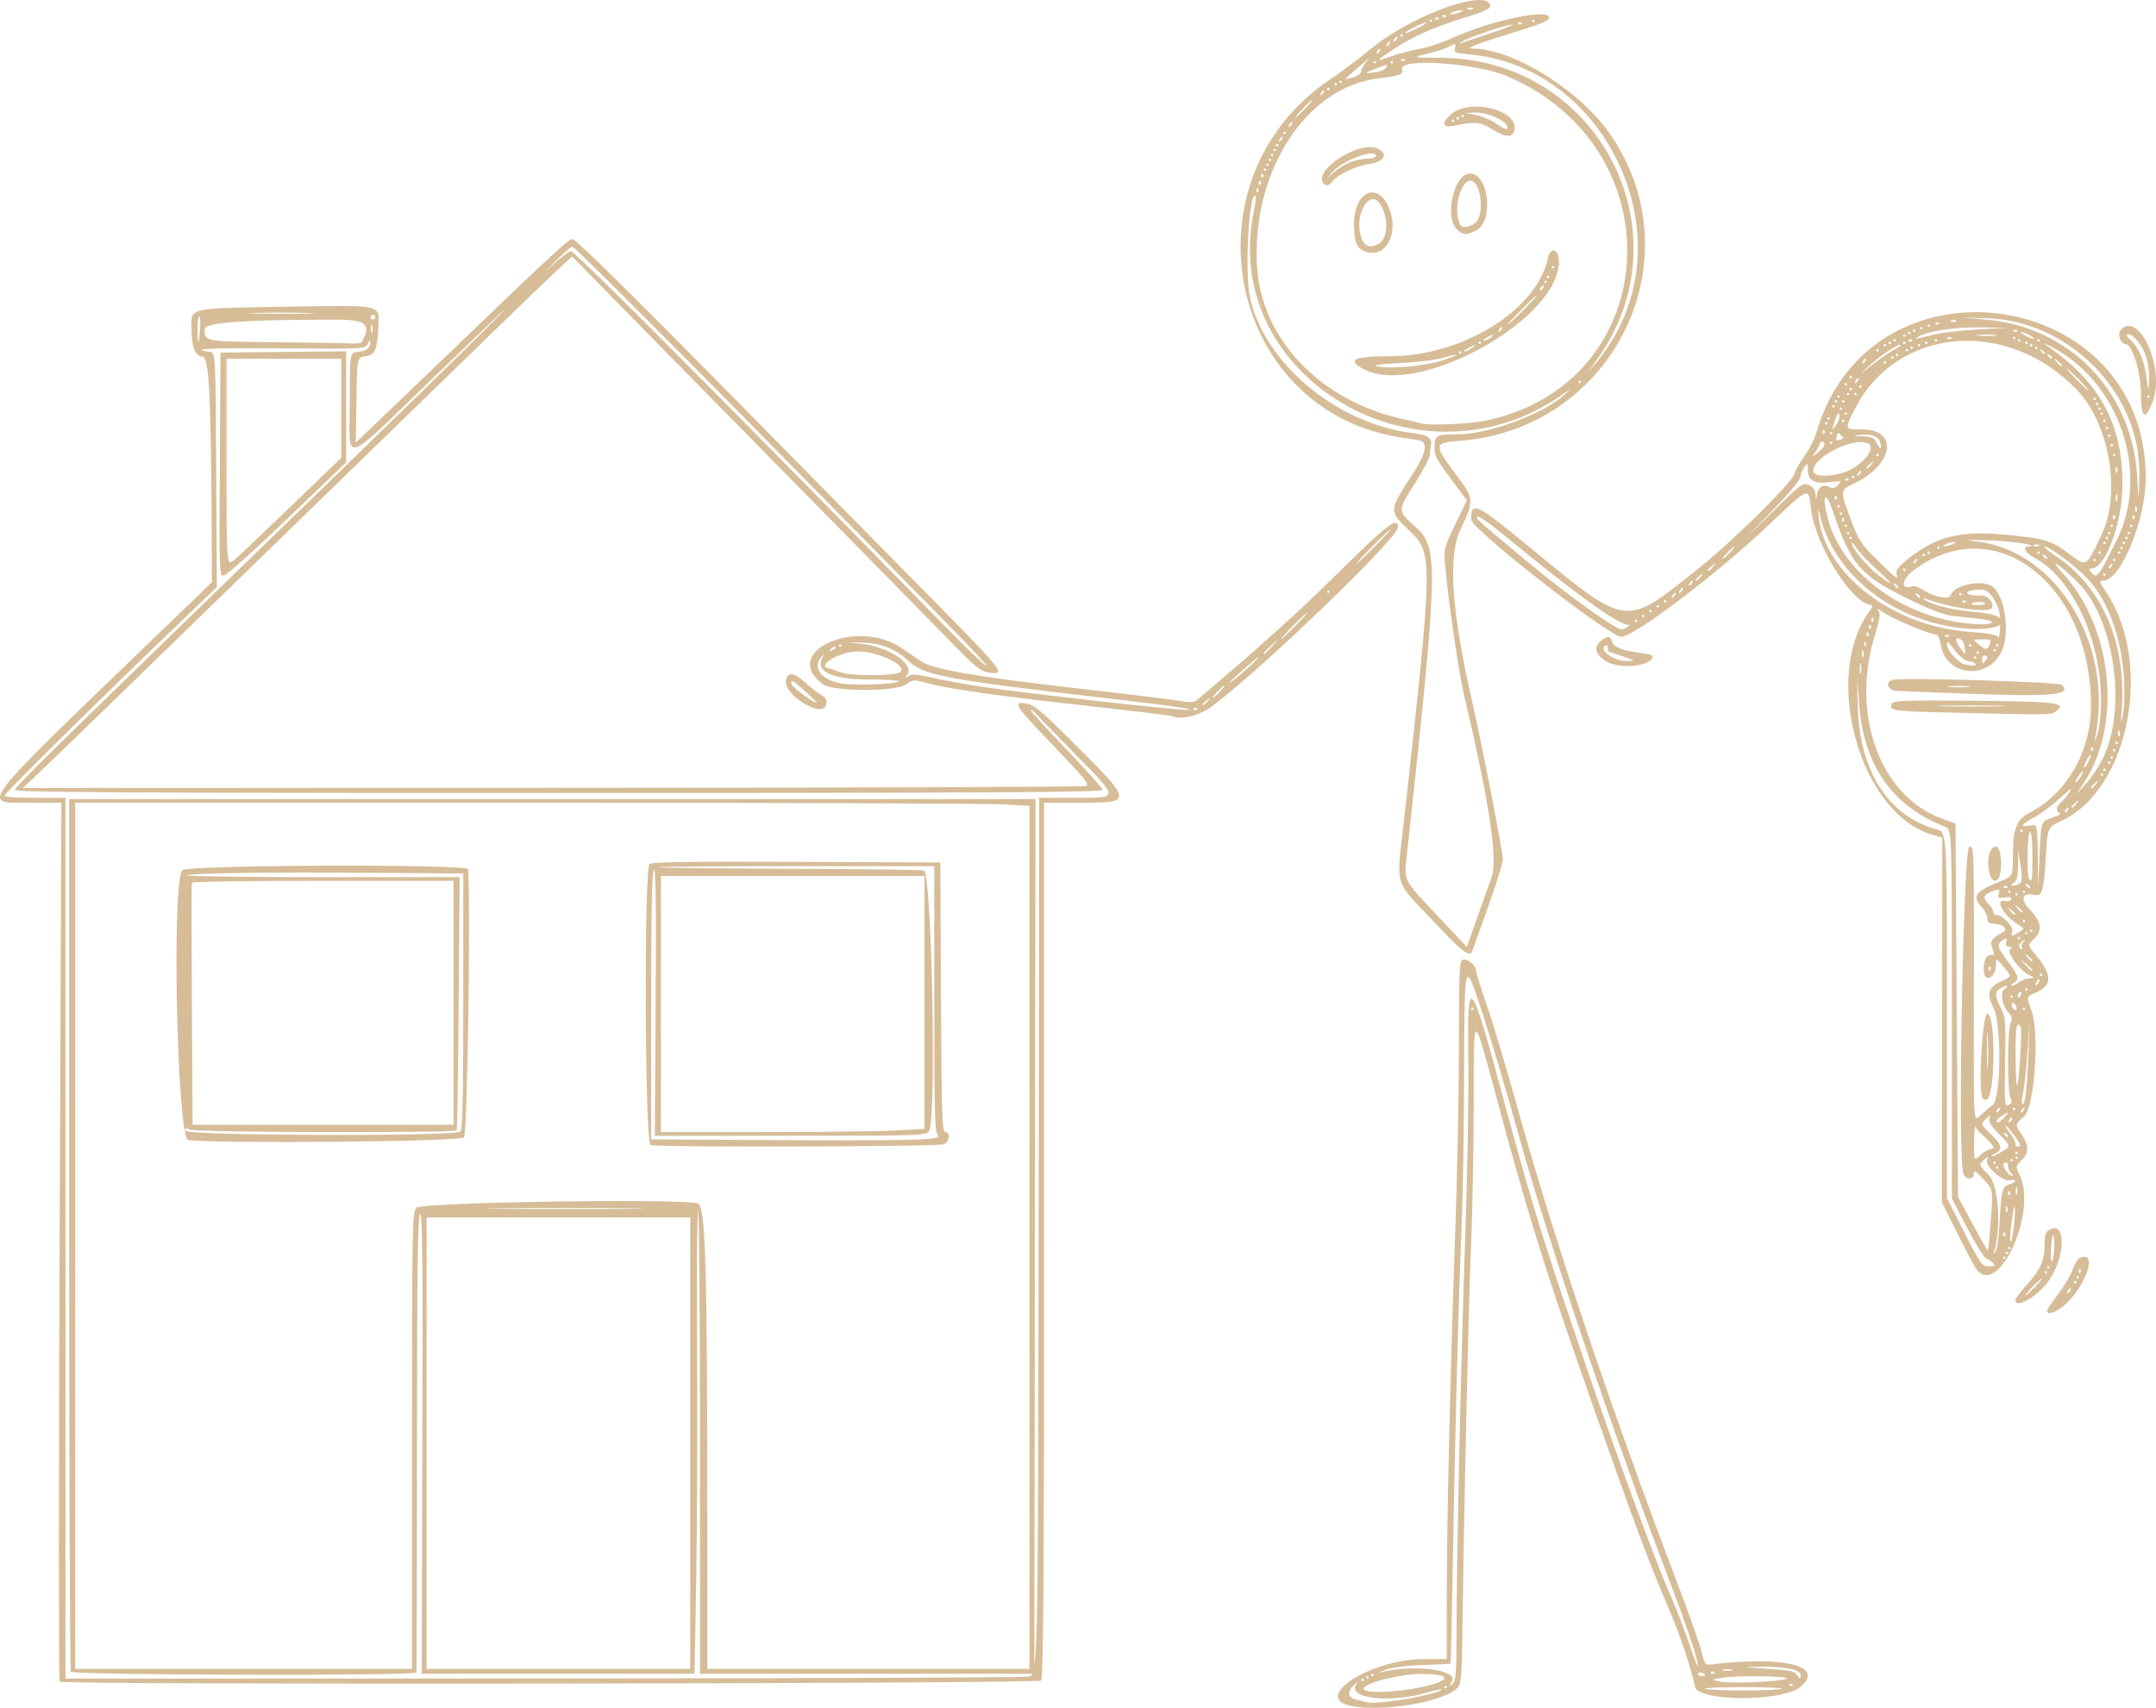 <?xml version="1.0" encoding="UTF-8" standalone="no"?>
<svg
   version="1.1"
   id="svg1"
   width="282.712"
   height="224.003"
   viewBox="0 0 282.712 224.003"
   xmlns="http://www.w3.org/2000/svg"
   xmlns:svg="http://www.w3.org/2000/svg">
  <defs
     id="defs1" />
  <g
     id="g1"
     transform="translate(-20.532,-10.235)">
    <path
       style="fill:#D6BD98"
       d="m 197.822,234.012 c -5.484,-1.048 2.357,-6.172 9.445,-6.172 H 210.24 l 0.002,-8.08 c 0.002,-9.834 0.479,-30.35 1.12,-48.24 0.262,-7.304 0.477,-18.217 0.477,-24.25 8e-4,-9.574 0.064,-10.994 0.493,-11.159 0.575,-0.221 1.748,0.734 1.748,1.423 0,0.261 0.632,2.291 1.404,4.51 0.772,2.219 2.585,8.283 4.029,13.475 4.871,17.512 12.154,39.19 20.805,61.92 1.608,4.224 3.108,8.472 3.333,9.44 0.368,1.578 0.49,1.75 1.18,1.668 9.669,-1.16 15.068,0.181 11.8,2.931 -2.367,1.992 -13.462,1.963 -13.847,-0.036 -0.411,-2.127 -1.944,-6.738 -3.288,-9.883 -2.461,-5.762 -3.776,-9.197 -7.27,-19 -8.37,-23.478 -10.779,-30.98 -15.105,-47.04 -3.573,-13.264 -3.31,-13.226 -3.343,-0.48 -0.015,5.984 -0.163,14.048 -0.327,17.92 -0.331,7.793 -0.883,31.762 -1.102,47.836 -0.141,10.396 -0.141,10.396 -0.984,11.068 -2.134,1.701 -9.645,2.893 -13.541,2.148 z m 5.915,-0.747 c 2.56,-0.342 6.035,-1.2 5.803,-1.432 -0.071,-0.071 -0.843,0.086 -1.714,0.35 -5.056,1.53 -11.051,0.792 -9.345,-1.151 0.22,-0.251 0.076,-0.185 -0.32,0.146 -1.002,0.837 -0.93,1.723 0.16,1.964 0.484,0.107 1.024,0.242 1.2,0.301 0.608,0.203 1.723,0.156 4.217,-0.178 z m 2.663,-1.642 c 4.326,-0.816 4.755,-1.8 0.8,-1.835 -3.787,-0.033 -9.581,1.731 -7.36,2.242 1.105,0.254 4.01,0.074 6.56,-0.407 z m 47.745,0.115 c 0.3,-0.12 -1.963,-0.218 -5.029,-0.218 -3.066,0 -5.327,0.098 -5.025,0.218 0.302,0.12 2.565,0.218 5.029,0.218 2.464,0 4.725,-0.098 5.025,-0.218 z M 210.24,231.52 c 0,-0.088 -0.072,-0.16 -0.16,-0.16 -0.088,0 -0.16,0.072 -0.16,0.16 0,0.088 0.072,0.16 0.16,0.16 0.088,0 0.16,-0.072 0.16,-0.16 z m 1.283,-7.319 c 0.004,-9.63 0.57,-35.233 1.146,-51.881 0.28,-8.096 0.461,-18.392 0.401,-22.88 -0.158,-11.812 0.201,-11.436 4.57,4.8 3.136,11.652 4.609,16.573 7.948,26.56 5.428,16.236 11.435,32.854 13.958,38.616 0.834,1.905 1.993,4.904 2.575,6.664 0.582,1.76 1.063,2.948 1.069,2.64 0.015,-0.789 -1.483,-5.219 -3.978,-11.76 -7.302,-19.149 -15.681,-43.951 -19.512,-57.76 -1.514,-5.456 -3.649,-12.651 -4.746,-15.99 -2.459,-7.484 -2.396,-7.73 -2.445,9.59 -0.019,6.688 -0.172,15.256 -0.34,19.04 -0.381,8.59 -0.884,28.002 -1.144,44.16 -0.109,6.776 -0.243,12.365 -0.298,12.42 -0.055,0.055 -1.663,0.146 -3.573,0.203 -2.122,0.063 -4.034,0.303 -4.914,0.617 -0.792,0.282 -1.08,0.425 -0.64,0.317 4.38,-1.074 10.241,-0.303 9.309,1.223 -0.414,0.678 -0.407,0.703 0.08,0.3 0.463,-0.383 0.532,-1.27 0.534,-6.88 z m 44.051,6.946 c -0.117,-0.117 -0.309,-0.117 -0.427,0 -0.117,0.117 -0.021,0.213 0.213,0.213 0.235,0 0.331,-0.096 0.213,-0.213 z m -0.843,-0.711 c 0.945,-0.377 -6.416,-0.487 -8.49,-0.126 -1.28,0.222 -1.28,0.222 -0.32,0.461 1.267,0.315 7.804,0.067 8.81,-0.335 z M 199.36,230.56 c 0,-0.088 -0.072,-0.16 -0.16,-0.16 -0.088,0 -0.16,0.072 -0.16,0.16 0,0.088 0.072,0.16 0.16,0.16 0.088,0 0.16,-0.072 0.16,-0.16 z m 0.64,-0.32 c 0,-0.088 -0.072,-0.16 -0.16,-0.16 -0.088,0 -0.16,0.072 -0.16,0.16 0,0.088 0.072,0.16 0.16,0.16 0.088,0 0.16,-0.072 0.16,-0.16 z m 56.64,-0.305 c 0,-0.701 -2.065,-1.138 -5.12,-1.082 -2.72,0.049 -2.72,0.049 0.777,0.257 2.785,0.165 3.566,0.318 3.838,0.749 0.418,0.662 0.505,0.675 0.505,0.076 z m -56,-0.015 c 0,-0.088 -0.072,-0.16 -0.16,-0.16 -0.088,0 -0.16,0.072 -0.16,0.16 0,0.088 0.072,0.16 0.16,0.16 0.088,0 0.16,-0.072 0.16,-0.16 z m 43.52,0.034 c 0,-0.069 -0.216,-0.209 -0.48,-0.31 -0.264,-0.101 -0.48,-0.045 -0.48,0.126 0,0.17 0.216,0.31 0.48,0.31 0.264,0 0.48,-0.057 0.48,-0.126 z m 1.173,-0.408 c -0.117,-0.117 -0.309,-0.117 -0.427,0 -0.117,0.117 -0.021,0.213 0.213,0.213 0.235,0 0.331,-0.096 0.213,-0.213 z M 247.6,229.219 c -0.308,-0.081 -0.812,-0.081 -1.12,0 -0.308,0.081 -0.056,0.146 0.56,0.146 0.616,0 0.868,-0.066 0.56,-0.146 z M 213.76,142.56 c 0,-0.088 -0.072,-0.16 -0.16,-0.16 -0.088,0 -0.16,0.072 -0.16,0.16 0,0.088 0.072,0.16 0.16,0.16 0.088,0 0.16,-0.072 0.16,-0.16 z M 28.353,230.806 c -0.129,-0.129 -0.13,-26.121 -0.003,-57.76 L 28.581,115.52 H 24.36 c -6.368,0 -7.219,1.114 16.84,-22.059 l 7.12,-6.858 -0.041,-7.702 C 48.19,61.98 47.933,57.133 47.119,57.018 46.103,56.873 45.691,55.9 45.642,53.525 c -0.061,-2.991 -0.663,-2.834 11.712,-3.05 13.411,-0.234 12.911,-0.326 12.802,2.345 -0.133,3.275 -0.411,3.952 -1.698,4.14 -1.098,0.16 -1.098,0.16 -1.186,5.74 l -0.088,5.58 2.328,-2.212 C 70.792,64.851 75.296,60.535 79.52,56.476 93.77,42.783 95.053,41.6 95.649,41.6 c 0.363,0 8.364,7.884 20.541,20.24 10.97,11.132 23.352,23.696 27.514,27.92 8.341,8.465 8.738,8.986 6.624,8.703 -1.248,-0.167 -1.724,-0.551 -5.51,-4.443 C 142.538,91.677 132.593,81.552 122.717,71.52 112.841,61.488 102.691,51.161 100.161,48.57 l -4.6,-4.71 -1.78,1.644 C 92.801,46.408 89.696,49.389 86.88,52.128 84.064,54.868 79.312,59.485 76.32,62.389 67.229,71.212 59.964,78.274 54.08,84.007 41.144,96.611 26.3,111.007 24.96,112.249 l -1.44,1.335 69.44,-0.015 c 38.192,-0.008 69.695,-0.115 70.007,-0.239 0.464,-0.183 -0.295,-1.121 -4.16,-5.141 -5.251,-5.462 -5.596,-5.988 -3.733,-5.686 1.035,0.168 1.913,0.887 5.815,4.767 8.294,8.247 8.295,8.249 1.33,8.249 H 157.44 v 57.376 c 0,44.199 -0.088,57.464 -0.384,57.76 -0.433,0.433 -128.272,0.582 -128.703,0.15 z M 155.36,230.136 c 1.28,-0.227 1.28,-0.227 1.361,-57.742 l 0.081,-57.515 4.399,-0.005 c 6.241,-0.007 6.237,0.304 0.072,-5.973 -2.9,-2.953 -5.309,-5.432 -5.353,-5.509 -0.044,-0.077 -0.141,-0.079 -0.215,-0.005 -0.074,0.074 2.007,2.366 4.625,5.093 2.618,2.727 4.767,5.138 4.775,5.358 0.012,0.319 -14.467,0.4 -71.368,0.4 -58.598,0 -71.365,-0.075 -71.28,-0.418 0.057,-0.23 3.271,-3.498 7.143,-7.262 3.872,-3.764 9.416,-9.16 12.32,-11.99 2.904,-2.83 12.552,-12.194 21.44,-20.81 8.888,-8.615 18.324,-17.828 20.968,-20.472 4.608,-4.608 3.152,-3.259 -6.248,5.792 -13.159,12.669 -11.68,12.188 -11.68,3.8 0,-6.4 0,-6.4 1.117,-6.506 1.149,-0.109 1.605,-0.494 1.578,-1.334 -0.009,-0.264 -0.147,-0.153 -0.308,0.248 -0.292,0.728 -0.292,0.728 -11.164,0.64 C 48.142,55.851 45.14,55.99 48,56.373 c 0.8,0.107 0.8,0.107 0.883,15.483 l 0.083,15.376 -6.643,6.383 C 32.218,103.324 21.12,114.316 21.12,114.614 c 0,0.146 1.8,0.266 4,0.266 h 4 v 57.76 57.76 l 62.48,-0.018 c 34.364,-0.01 63.056,-0.121 63.76,-0.245 z M 29.82,229.493 C 29.699,229.2 29.6,203.328 29.6,172 v -56.96 h 63.36 63.36 l -0.006,3.6 c -0.004,1.98 -0.04,27.792 -0.08,57.36 l -0.074,53.76 h -21.92 -21.92 v -30.221 c 0,-16.622 -0.108,-30.288 -0.24,-30.37 -0.132,-0.082 -0.194,8.01 -0.138,17.981 0.056,9.971 0.003,23.638 -0.117,30.37 l -0.219,12.24 H 93.719 75.834 l 0.083,-30.406 c 0.066,-24.051 0.001,-30.294 -0.309,-29.87 -0.302,0.414 -0.393,7.325 -0.395,30.294 -0.002,16.367 -0.041,29.789 -0.088,29.827 -0.562,0.456 -45.117,0.345 -45.306,-0.113 z M 74.56,199.235 c 0,-28.158 0.033,-29.925 0.569,-30.587 0.584,-0.721 34.501,-1.25 36.899,-0.576 1.019,0.287 1.252,7.861 1.252,40.779 V 229.12 h 21.12 21.12 v -56.591 -56.591 l -3.6,-0.207 c -1.98,-0.114 -30.132,-0.208 -62.56,-0.209 L 30.4,115.52 v 56.8 56.8 h 22.08 22.08 z m 31.28,-38.816 c -0.759,-0.198 -0.88,-36.235 -0.124,-36.863 0.316,-0.262 5.628,-0.339 19.28,-0.279 l 18.844,0.083 0.083,17.68 c 0.072,15.421 0.144,17.68 0.56,17.68 0.693,0 0.586,1.199 -0.142,1.589 -0.611,0.327 -37.271,0.432 -38.501,0.111 z m 37.687,-1.258 C 143.103,158.737 143.04,156.426 143.04,141.257 V 123.84 h -18.133 c -9.973,0 -18.069,0.064 -17.991,0.143 0.079,0.079 7.699,0.169 16.933,0.2 9.235,0.032 17.259,0.128 17.831,0.214 0.99,0.149 1.668,30.717 0.754,34.004 -0.223,0.8 -0.223,0.8 -18.128,0.8 H 106.4 l 0.11,-17.558 c 0.08,-12.662 0.013,-17.497 -0.24,-17.341 -0.247,0.153 -0.35,5.407 -0.35,17.794 v 17.578 l 14,0.083 c 20.202,0.12 24.221,0.019 23.607,-0.595 z m -5.657,-0.651 3.89,-0.209 V 141.711 125.12 H 124.48 107.2 v 16.8 16.8 h 13.39 c 7.364,0 15.14,-0.094 17.28,-0.209 z m -92.653,1.259 c -1.467,-0.183 -2.203,-33.685 -0.778,-35.401 0.581,-0.7 37.469,-0.827 37.497,-0.129 0.299,7.61 -0.133,34.719 -0.561,35.192 -0.486,0.537 -32.192,0.834 -36.158,0.338 z M 80.896,158.656 c 0.289,-0.289 0.384,-4.53 0.384,-17.12 V 124.8 l -11.44,-0.08 c -14.519,-0.102 -24.478,0.03 -24.776,0.328 -0.128,0.128 7.861,0.232 17.752,0.232 H 80.8 l -0.122,16.48 c -0.067,9.064 -0.184,16.588 -0.259,16.72 -0.219,0.384 -34.278,0.295 -35,-0.091 C 44.932,158.128 44.8,158.162 44.8,158.549 c 0,0.652 35.446,0.757 36.096,0.107 z M 80,141.76 v -16 H 62.899 c -9.406,0 -17.146,0.108 -17.2,0.24 -0.054,0.132 -0.056,7.332 -0.005,16 l 0.094,15.76 H 62.894 80 Z m 31.04,57.76 v -29.6 H 93.76 76.48 v 29.6 29.6 h 17.28 17.28 z m -7.897,-30.8 c -4.608,-0.05 -12.24,-0.05 -16.96,-9e-5 -4.72,0.05 -0.951,0.091 8.377,0.091 9.328,5e-5 13.19,-0.041 8.583,-0.091 z M 49.357,71.143 49.44,56.48 l 8.24,-0.085 8.24,-0.085 v 7.286 7.286 l -7.676,7.36 c -4.222,4.048 -7.967,7.406 -8.323,7.462 -0.643,0.102 -0.647,0.003 -0.564,-14.56 z M 58.764,76.563 65.28,70.278 V 63.779 57.28 h -7.52 -7.52 v 13.628 c 0,13.628 0,13.628 1.004,12.784 0.552,-0.465 3.936,-3.673 7.52,-7.129 z m 86.327,15.837 c -2.828,-2.86 -9.951,-10.096 -15.829,-16.08 -18.358,-18.689 -33.399,-33.76 -33.691,-33.76 -0.155,0 -1.17,0.9 -2.257,2 -1.732,1.754 -1.756,1.793 -0.196,0.32 0.979,-0.924 2.009,-1.68 2.288,-1.68 0.544,0 19.334,18.842 49.221,49.36 2.715,2.772 5.086,5.04 5.27,5.04 0.184,0 -1.979,-2.34 -4.807,-5.2 z M 46.784,53.071 C 46.837,52.251 46.772,51.648 46.64,51.729 c -0.132,0.082 -0.223,0.968 -0.203,1.969 0.041,1.992 0.197,1.709 0.347,-0.628 z m 21.16,2.049 c 1.349,-2.281 0.61,-2.96 -3.224,-2.96 -12.201,0 -17.36,0.372 -17.355,1.251 0.01,1.627 -0.07,1.613 9.291,1.709 4.831,0.05 9.316,0.124 9.965,0.165 0.65,0.041 1.245,-0.033 1.323,-0.165 z m 1.398,-2.234 c -0.081,-0.311 -0.153,-0.134 -0.159,0.394 -0.006,0.528 0.06,0.783 0.148,0.566 0.088,-0.217 0.093,-0.649 0.012,-0.96 z M 69.76,51.84 c 0,-0.176 -0.144,-0.32 -0.32,-0.32 -0.176,0 -0.32,0.144 -0.32,0.32 0,0.176 0.144,0.32 0.32,0.32 0.176,0 0.32,-0.144 0.32,-0.32 z m -8.898,-0.559 c -1.99,-0.056 -5.158,-0.056 -7.04,4.4e-4 -1.882,0.056 -0.254,0.102 3.618,0.102 3.872,-2.42e-4 5.412,-0.046 3.422,-0.103 z M 288.96,182.151 c 0,-0.137 0.594,-1.037 1.32,-2 0.726,-0.963 1.536,-2.255 1.799,-2.871 0.831,-1.944 0.931,-2.078 1.634,-2.182 1.606,-0.239 0.399,3.377 -1.944,5.821 -1.255,1.31 -2.809,1.992 -2.809,1.233 z M 292,179.52 c 0.109,-0.176 0.126,-0.32 0.038,-0.32 -0.088,0 -0.249,0.144 -0.358,0.32 -0.109,0.176 -0.126,0.32 -0.038,0.32 0.088,0 0.249,-0.144 0.358,-0.32 z m 0.8,-1.12 c 0,-0.088 -0.072,-0.16 -0.16,-0.16 -0.088,0 -0.16,0.072 -0.16,0.16 0,0.088 0.072,0.16 0.16,0.16 0.088,0 0.16,-0.072 0.16,-0.16 z m 0.32,-0.64 c 0,-0.088 -0.072,-0.16 -0.16,-0.16 -0.088,0 -0.16,0.072 -0.16,0.16 0,0.088 0.072,0.16 0.16,0.16 0.088,0 0.16,-0.072 0.16,-0.16 z m 0.213,-1.013 C 293.216,176.629 293.12,176.725 293.12,176.96 c 0,0.235 0.096,0.331 0.213,0.213 0.117,-0.117 0.117,-0.309 0,-0.427 z M 284.8,180.767 c 0,-0.194 0.669,-1.094 1.486,-2 1.817,-2.013 2.354,-3.224 2.354,-5.305 0,-1.288 0.128,-1.668 0.66,-1.952 2.15,-1.151 2.101,3.487 -0.07,6.643 -1.418,2.061 -4.431,3.839 -4.431,2.615 z m 2.56,-1.727 c 0.597,-0.616 1.014,-1.12 0.926,-1.12 -0.088,0 -0.648,0.504 -1.246,1.12 -0.597,0.616 -1.014,1.12 -0.926,1.12 0.088,0 0.648,-0.504 1.246,-1.12 z m 1.6,-1.92 c 0,-0.088 -0.072,-0.16 -0.16,-0.16 -0.088,0 -0.16,0.072 -0.16,0.16 0,0.088 0.072,0.16 0.16,0.16 0.088,0 0.16,-0.072 0.16,-0.16 z m 0.32,-0.64 c 0,-0.088 -0.072,-0.16 -0.16,-0.16 -0.088,0 -0.16,0.072 -0.16,0.16 0,0.088 0.072,0.16 0.16,0.16 0.088,0 0.16,-0.072 0.16,-0.16 z m 0.635,-2.853 c 0.007,-2.126 -0.345,-1.655 -0.45,0.603 -0.049,1.043 0.028,1.629 0.18,1.388 0.146,-0.23 0.267,-1.125 0.27,-1.991 z m -10.324,2.917 c -0.265,-0.405 -1.371,-2.508 -2.456,-4.674 l -1.974,-3.938 0.029,-23.913 0.029,-23.913 -1.369,-0.404 c -9.389,-2.772 -14.43,-20.673 -8.228,-29.223 0.351,-0.484 0.515,-0.88 0.363,-0.88 -2.492,0 -7.46,-7.868 -7.98,-12.64 -0.317,-2.91 -0.182,-2.962 -5.554,2.143 -6.619,6.29 -17.651,14.657 -19.327,14.657 -1.564,0 -19.684,-14.151 -19.684,-15.373 0,-2.471 0.608,-2.185 7.628,3.587 12.992,10.683 12.41,10.608 22.132,2.871 4.455,-3.546 12.353,-11.336 12.636,-12.465 0.116,-0.461 0.709,-1.517 1.317,-2.346 0.609,-0.829 1.333,-2.274 1.609,-3.211 7.105,-24.126 43.23,-18.986 43.137,6.137 -0.021,5.514 -3.306,13.44 -5.571,13.44 -0.575,0 -0.549,0.116 0.312,1.391 6.338,9.391 3.108,26.036 -5.848,30.137 -1.776,0.813 -1.776,0.813 -2.005,4.957 -0.218,3.939 -0.496,4.944 -1.314,4.754 -1.79,-0.417 -2.137,0.468 -0.754,1.923 1.525,1.603 1.67,2.761 0.484,3.875 -0.796,0.748 -0.796,0.748 0.333,2.126 2.171,2.649 2.117,3.968 -0.2,4.928 -1.092,0.452 -1.091,0.444 -0.43,2.27 1.102,3.047 0.42,12.724 -0.983,13.936 -1.178,1.018 -1.178,1.018 -0.351,2.235 1.039,1.529 1.046,2.478 0.026,3.498 -0.767,0.767 -0.78,0.84 -0.298,1.771 2.554,4.939 -2.873,16.672 -5.71,12.343 z m 2.272,-0.642 c -0.233,-0.23 -0.639,-0.5 -0.903,-0.601 -0.264,-0.101 -1.38,-1.909 -2.48,-4.018 l -2,-3.835 v -24.211 c 0,-24.211 0,-24.211 -0.88,-24.555 -6.946,-2.71 -10.677,-8.039 -11.287,-16.123 l -0.266,-3.52 0.094,3.84 c 0.208,8.48 4.026,14.439 10.341,16.139 1.358,0.366 1.358,0.366 1.358,24.375 v 24.009 l 2.262,4.458 c 2.151,4.239 2.31,4.458 3.223,4.458 0.793,0 0.887,-0.073 0.538,-0.418 z M 283.52,175.2 c 0,-0.088 -0.072,-0.16 -0.16,-0.16 -0.088,0 -0.16,0.072 -0.16,0.16 0,0.088 0.072,0.16 0.16,0.16 0.088,0 0.16,-0.072 0.16,-0.16 z m -0.789,-4.543 c 0.215,-4.275 0.363,-4.858 1.295,-5.092 0.994,-0.249 1.017,-0.723 0.026,-0.533 -0.997,0.191 -3.267,-1.874 -2.955,-2.687 0.186,-0.484 0.132,-0.478 -0.452,0.051 -0.663,0.6 -0.663,0.6 0.671,1.96 1.275,1.299 1.672,6.864 0.714,10.009 -0.132,0.433 -0.101,0.429 0.193,-0.027 0.193,-0.299 0.422,-1.955 0.508,-3.68 z M 283.84,174.56 c 0,-0.088 -0.072,-0.16 -0.16,-0.16 -0.088,0 -0.16,0.072 -0.16,0.16 0,0.088 0.072,0.16 0.16,0.16 0.088,0 0.16,-0.072 0.16,-0.16 z m -2.252,-4.332 c 0.3,-3.951 0.3,-3.951 -0.964,-5.322 -1.01,-1.096 -1.264,-1.244 -1.264,-0.738 0,0.901 -1.153,0.829 -1.398,-0.087 -0.738,-2.754 0.02,-42.8 0.81,-42.8 0.649,0 0.629,-0.835 0.588,25.663 -0.016,10.463 -0.016,10.463 0.872,9.586 0.488,-0.482 1.201,-1.093 1.584,-1.357 1.103,-0.76 1.207,-10.65 0.134,-12.73 -0.943,-1.829 -0.71,-2.704 0.921,-3.456 1.52,-0.701 1.508,-0.626 0.329,-2.027 -0.943,-1.12 -0.943,-1.12 -0.951,-0.119 -0.009,1.055 -0.71,1.917 -1.275,1.568 -0.499,-0.308 -0.403,-2.273 0.132,-2.717 0.256,-0.213 0.604,-0.301 0.773,-0.197 0.169,0.104 0.139,-0.255 -0.066,-0.798 -0.387,-1.026 -0.226,-1.284 1.387,-2.218 0.682,-0.395 -0.025,-1.043 -1.183,-1.085 -0.696,-0.025 -0.897,-0.188 -0.897,-0.724 0,-0.381 -0.337,-1.052 -0.749,-1.491 -1.31,-1.399 -0.856,-1.998 2.589,-3.411 1.52,-0.623 1.52,-0.623 1.52,-3.365 0,-3.468 0.486,-4.707 2.191,-5.576 4.853,-2.476 8.049,-8.038 8.049,-14.009 0,-16.075 -12.665,-25.743 -23.276,-17.768 -1.618,1.216 -1.723,2.647 -0.154,2.08 0.226,-0.082 0.73,0.058 1.12,0.31 1.723,1.112 3.704,1.53 3.927,0.829 0.393,-1.237 3.785,-2.018 5.283,-1.216 1.686,0.902 2.543,5.831 1.464,8.415 -1.698,4.063 -7.391,3.567 -8.074,-0.703 -0.146,-0.916 -0.371,-1.324 -0.731,-1.328 -0.791,-0.009 -5.629,-2.071 -6.823,-2.908 -0.581,-0.407 -0.872,-0.511 -0.647,-0.229 0.338,0.423 0.259,1.002 -0.456,3.347 -3.174,10.404 0.744,21.032 8.834,23.958 l 1.773,0.641 0.16,24.479 0.16,24.479 1.92,3.571 c 1.056,1.964 1.958,3.534 2.004,3.489 0.046,-0.045 0.219,-1.86 0.384,-4.033 z m -1.116,-16.053 C 279.925,152.749 280.489,143.2 281.12,143.2 c 1.143,0 1.057,10.901 -0.089,11.283 -0.215,0.072 -0.466,-0.067 -0.559,-0.309 z m 0.725,-8.002 c -0.063,-1.107 -0.114,-0.285 -0.115,1.827 -6.3e-4,2.112 0.051,3.018 0.114,2.013 0.063,-1.005 0.064,-2.733 10e-4,-3.84 z M 281.482,125.04 c -0.517,-1.93 -0.131,-3.76 0.793,-3.76 0.624,0 0.903,2.694 0.412,3.974 -0.284,0.741 -0.981,0.617 -1.204,-0.214 z m -5.536,-21.348 c -7.236,-0.175 -7.69,-0.245 -7.351,-1.131 0.173,-0.45 1.364,-0.496 10.744,-0.414 11.049,0.097 12.298,0.259 10.76,1.394 -0.662,0.488 -0.355,0.485 -14.153,0.15 z m 6.854,-0.891 c -2.068,-0.056 -5.452,-0.056 -7.52,0 -2.068,0.056 -0.376,0.101 3.76,0.101 4.136,0 5.828,-0.046 3.76,-0.101 z m -7.28,-1.695 c -2.904,-0.12 -5.748,-0.237 -6.32,-0.262 -1.16,-0.049 -1.521,-1.138 -0.48,-1.448 1.141,-0.34 21.807,0.282 22.193,0.668 1.42,1.42 -1.462,1.615 -15.393,1.041 z m 3.12,-0.859 c -0.66,-0.069 -1.74,-0.069 -2.4,0 -0.66,0.069 -0.12,0.126 1.2,0.126 1.32,0 1.86,-0.057 1.2,-0.126 z m 5.52,73.673 c 0,-0.088 -0.072,-0.16 -0.16,-0.16 -0.088,0 -0.16,0.072 -0.16,0.16 0,0.088 0.072,0.16 0.16,0.16 0.088,0 0.16,-0.072 0.16,-0.16 z m 0.461,-3.071 c 0.3,-3.048 0.042,-3.147 -0.341,-0.13 -0.167,1.321 -0.21,2.401 -0.094,2.401 0.116,0 0.311,-1.022 0.434,-2.271 z m -1.208,1.098 C 283.296,171.829 283.2,171.925 283.2,172.16 c 0,0.235 0.096,0.331 0.213,0.213 0.117,-0.117 0.117,-0.309 0,-0.427 z M 283.739,168.58 c -0.102,-0.255 -0.178,-0.179 -0.193,0.193 -0.014,0.337 0.062,0.526 0.168,0.42 0.106,-0.106 0.118,-0.382 0.025,-0.613 z m 0.315,-2.073 C 283.936,166.389 283.84,166.485 283.84,166.72 c 0,0.235 0.096,0.331 0.213,0.213 0.117,-0.117 0.117,-0.309 0,-0.427 z M 285.012,166 c -0.089,-0.22 -0.161,-0.04 -0.161,0.4 0,0.44 0.073,0.62 0.161,0.4 0.089,-0.22 0.089,-0.58 0,-0.8 z m -0.788,-1.904 c -0.211,-0.211 -0.384,-0.639 -0.384,-0.95 0,-0.38 -0.163,-0.503 -0.497,-0.375 -0.465,0.179 0.517,1.709 1.097,1.709 0.092,0 -0.005,-0.173 -0.216,-0.384 z m -1.664,-0.736 c 0,-0.088 -0.072,-0.16 -0.16,-0.16 -0.088,0 -0.16,0.072 -0.16,0.16 0,0.088 0.072,0.16 0.16,0.16 0.088,0 0.16,-0.072 0.16,-0.16 z m -0.32,-0.64 c 0,-0.088 -0.072,-0.16 -0.16,-0.16 -0.088,0 -0.16,0.072 -0.16,0.16 0,0.088 0.072,0.16 0.16,0.16 0.088,0 0.16,-0.072 0.16,-0.16 z m -0.753,-1.76 c 0.715,0 0.495,-0.519 -0.644,-1.52 -0.593,-0.52 -1.157,-1.147 -1.255,-1.393 -0.097,-0.246 -0.188,0.662 -0.202,2.018 -0.025,2.465 -0.025,2.465 0.821,1.68 0.466,-0.432 1.042,-0.785 1.28,-0.785 z m 2.993,1.44 c 0,-0.088 -0.072,-0.16 -0.16,-0.16 -0.088,0 -0.16,0.072 -0.16,0.16 0,0.088 0.072,0.16 0.16,0.16 0.088,0 0.16,-0.072 0.16,-0.16 z m 0.64,-0.32 c 0,-0.088 -0.072,-0.16 -0.16,-0.16 -0.088,0 -0.16,0.072 -0.16,0.16 0,0.088 0.072,0.16 0.16,0.16 0.088,0 0.16,-0.072 0.16,-0.16 z m -2.011,-0.842 c 1.104,-0.682 1.104,-0.682 -0.406,-2.215 -1.114,-1.131 -1.452,-1.686 -1.29,-2.118 0.186,-0.494 0.112,-0.478 -0.479,0.107 -0.699,0.692 -0.699,0.692 0.624,1.95 1.495,1.423 1.646,2.064 0.603,2.567 -0.396,0.191 -0.593,0.357 -0.438,0.369 0.155,0.012 0.779,-0.285 1.386,-0.661 z M 285.12,161.44 c 0,-0.088 -0.072,-0.16 -0.16,-0.16 -0.088,0 -0.16,0.072 -0.16,0.16 0,0.088 0.072,0.16 0.16,0.16 0.088,0 0.16,-0.072 0.16,-0.16 z m 0.311,-1.04 c -0.012,-0.326 -1.911,-2.818 -1.911,-2.507 0,0.136 0.288,0.613 0.64,1.06 0.352,0.448 0.64,1.01 0.64,1.25 0,0.24 0.144,0.437 0.32,0.437 0.176,0 0.316,-0.108 0.311,-0.24 z m -1.591,-1.181 c 0,-0.078 -0.166,-0.244 -0.369,-0.369 -0.229,-0.141 -0.283,-0.088 -0.141,0.141 0.228,0.369 0.511,0.495 0.511,0.228 z m -0.45,-2.465 c 0.605,-0.682 0.605,-0.684 -0.093,-0.318 -0.778,0.408 -1.257,1.005 -0.806,1.005 0.159,0 0.564,-0.309 0.899,-0.687 z M 284.32,157.12 c 0.109,-0.176 0.126,-0.32 0.038,-0.32 -0.088,0 -0.249,0.144 -0.358,0.32 -0.109,0.176 -0.126,0.32 -0.038,0.32 0.088,0 0.249,-0.144 0.358,-0.32 z m -1.6,-1.28 c 0.109,-0.176 0.126,-0.32 0.038,-0.32 -0.088,0 -0.249,0.144 -0.358,0.32 -0.109,0.176 -0.126,0.32 -0.038,0.32 0.088,0 0.249,-0.144 0.358,-0.32 z m 3.2,0 c 0.109,-0.176 0.126,-0.32 0.038,-0.32 -0.088,0 -0.249,0.144 -0.358,0.32 -0.109,0.176 -0.126,0.32 -0.038,0.32 0.088,0 0.249,-0.144 0.358,-0.32 z m -1.12,-0.16 c 0,-0.088 -0.072,-0.16 -0.16,-0.16 -0.088,0 -0.16,0.072 -0.16,0.16 0,0.088 0.072,0.16 0.16,0.16 0.088,0 0.16,-0.072 0.16,-0.16 z m -0.636,-1.432 c -0.419,-0.784 -0.422,-8.668 -0.004,-9.769 0.242,-0.637 0.21,-0.954 -0.134,-1.298 -0.932,-0.932 -1.298,-2.759 -0.648,-3.234 0.692,-0.506 0.36,-0.567 -0.52,-0.095 -0.789,0.422 -0.78,0.979 0.041,2.587 0.608,1.191 0.652,1.754 0.56,7.156 -0.094,5.518 -0.066,5.846 0.465,5.561 0.438,-0.235 0.492,-0.438 0.24,-0.908 z m 2.35,-5.768 0.164,-4.32 -0.299,4.16 c -0.164,2.288 -0.426,4.693 -0.581,5.345 -0.155,0.652 -0.192,1.276 -0.081,1.388 0.337,0.339 0.623,-2.022 0.796,-6.572 z m -0.995,-1.2 c 0.105,-2.055 0.041,-2.64 -0.292,-2.64 -0.339,0 -0.419,0.977 -0.387,4.72 0.043,4.995 0.367,4.001 0.679,-2.08 z m -0.603,-5.04 c -0.101,-0.264 -0.308,-0.48 -0.46,-0.48 -0.152,0 -0.193,0.216 -0.091,0.48 0.101,0.264 0.308,0.48 0.46,0.48 0.152,0 0.193,-0.216 0.091,-0.48 z m 1.164,0.32 c 0,-0.088 -0.072,-0.16 -0.16,-0.16 -0.088,0 -0.16,0.072 -0.16,0.16 0,0.088 0.072,0.16 0.16,0.16 0.088,0 0.16,-0.072 0.16,-0.16 z m -1.6,-1.6 c 0,-0.088 -0.072,-0.16 -0.16,-0.16 -0.088,0 -0.16,0.072 -0.16,0.16 0,0.088 0.072,0.16 0.16,0.16 0.088,0 0.16,-0.072 0.16,-0.16 z m 1.082,-0.337 c 0.109,-0.285 0.056,-0.413 -0.126,-0.301 -0.174,0.108 -0.316,0.331 -0.316,0.497 0,0.46 0.229,0.359 0.442,-0.196 z M 286.4,140 c 0,-0.088 -0.072,-0.16 -0.16,-0.16 -0.088,0 -0.16,0.072 -0.16,0.16 0,0.088 0.072,0.16 0.16,0.16 0.088,0 0.16,-0.072 0.16,-0.16 z m -1.101,-0.95 c 0.342,-0.258 0.981,-0.486 1.421,-0.505 0.487,-0.022 0.612,-0.103 0.32,-0.209 -1.549,-0.559 -3.666,-3.375 -2.8,-3.724 0.226,-0.091 0.14,-0.172 -0.197,-0.187 -0.429,-0.018 -0.552,-0.2 -0.435,-0.646 0.141,-0.539 0.083,-0.571 -0.443,-0.243 -0.857,0.535 -0.77,0.9 0.675,2.823 1.424,1.896 1.538,2.339 0.72,2.815 -0.308,0.179 -0.408,0.331 -0.221,0.336 0.186,0.005 0.618,-0.202 0.96,-0.46 z m 2.639,-0.339 c -0.099,-0.099 -0.277,0.079 -0.398,0.395 -0.174,0.456 -0.137,0.493 0.179,0.179 0.219,-0.217 0.317,-0.475 0.218,-0.574 z M 288.32,138.08 c 0,-0.088 -0.072,-0.16 -0.16,-0.16 -0.088,0 -0.16,0.072 -0.16,0.16 0,0.088 0.072,0.16 0.16,0.16 0.088,0 0.16,-0.072 0.16,-0.16 z m -6.827,-1.013 C 281.376,136.949 281.28,137.045 281.28,137.28 c 0,0.235 0.096,0.331 0.213,0.213 0.117,-0.117 0.117,-0.309 0,-0.427 z m 5.547,0.429 c 0,-0.057 -0.396,-0.453 -0.88,-0.88 -0.88,-0.776 -0.88,-0.776 -0.104,0.104 0.725,0.822 0.984,1.027 0.984,0.776 z m 0,-1.297 c 0,-0.067 -0.252,-0.318 -0.56,-0.56 -0.508,-0.398 -0.519,-0.387 -0.121,0.121 0.418,0.533 0.681,0.703 0.681,0.439 z m -1.384,-1.69 c -0.116,-0.116 -0.032,-0.44 0.187,-0.72 0.351,-0.45 0.332,-0.459 -0.159,-0.073 -0.501,0.392 -0.507,1.004 -0.011,1.004 0.107,0 0.1,-0.095 -0.016,-0.211 z M 285.44,133.28 c 0,-0.088 -0.072,-0.16 -0.16,-0.16 -0.088,0 -0.16,0.072 -0.16,0.16 0,0.088 0.072,0.16 0.16,0.16 0.088,0 0.16,-0.072 0.16,-0.16 z m -0.268,-1.775 c -1.981,-1.205 -3.195,-3.495 -1.636,-3.088 0.321,0.084 0.65,-0.02 0.731,-0.232 0.102,-0.265 -0.156,-0.34 -0.828,-0.241 -0.854,0.125 -0.954,0.062 -0.805,-0.51 0.156,-0.596 0.089,-0.625 -0.752,-0.332 -1.274,0.444 -1.42,0.827 -0.635,1.663 0.37,0.394 0.674,0.888 0.674,1.096 0,0.209 0.18,0.385 0.4,0.391 0.856,0.025 2.256,1.507 2.075,2.197 -0.172,0.656 -0.154,0.659 0.74,0.131 0.916,-0.541 0.916,-0.541 0.036,-1.075 z M 286.4,132.64 c 0,-0.088 -0.072,-0.16 -0.16,-0.16 -0.088,0 -0.16,0.072 -0.16,0.16 0,0.088 0.072,0.16 0.16,0.16 0.088,0 0.16,-0.072 0.16,-0.16 z m 0.64,-0.32 c 0,-0.088 -0.072,-0.16 -0.16,-0.16 -0.088,0 -0.16,0.072 -0.16,0.16 0,0.088 0.072,0.16 0.16,0.16 0.088,0 0.16,-0.072 0.16,-0.16 z m -0.96,-1.28 c 0,-0.088 -0.072,-0.16 -0.16,-0.16 -0.088,0 -0.16,0.072 -0.16,0.16 0,0.088 0.072,0.16 0.16,0.16 0.088,0 0.16,-0.072 0.16,-0.16 z m -1.28,-0.921 c 0,-0.067 -0.252,-0.318 -0.56,-0.56 -0.508,-0.398 -0.519,-0.387 -0.121,0.121 0.418,0.533 0.681,0.703 0.681,0.439 z m 0.96,-0.32 c 0,-0.067 -0.252,-0.318 -0.56,-0.56 -0.508,-0.398 -0.519,-0.387 -0.121,0.121 0.418,0.533 0.681,0.703 0.681,0.439 z M 285.12,127.52 c 0,-0.088 -0.072,-0.16 -0.16,-0.16 -0.088,0 -0.16,0.072 -0.16,0.16 0,0.088 0.072,0.16 0.16,0.16 0.088,0 0.16,-0.072 0.16,-0.16 z m -0.96,-0.32 c 0,-0.088 -0.072,-0.16 -0.16,-0.16 -0.088,0 -0.16,0.072 -0.16,0.16 0,0.088 0.072,0.16 0.16,0.16 0.088,0 0.16,-0.072 0.16,-0.16 z m 1.92,0 c 0,-0.088 -0.072,-0.16 -0.16,-0.16 -0.088,0 -0.16,0.072 -0.16,0.16 0,0.088 0.072,0.16 0.16,0.16 0.088,0 0.16,-0.072 0.16,-0.16 z m -2.347,-0.693 c -0.117,-0.117 -0.309,-0.117 -0.427,0 -0.117,0.117 -0.021,0.213 0.213,0.213 0.235,0 0.331,-0.096 0.213,-0.213 z m 2.987,0.072 c 0,-0.078 -0.166,-0.244 -0.369,-0.369 -0.229,-0.141 -0.283,-0.088 -0.141,0.141 0.228,0.369 0.511,0.495 0.511,0.228 z m -1.347,-0.451 c 0.319,-0.202 0.346,-0.731 0.119,-2.315 l -0.293,-2.053 -0.04,1.984 c -0.03,1.524 -0.169,2.06 -0.6,2.31 -0.438,0.255 -0.456,0.327 -0.08,0.331 0.264,0.003 0.666,-0.113 0.893,-0.257 z M 289.6,117.493 c 0.792,-0.264 1.26,-0.539 1.04,-0.613 -0.55,-0.183 -0.502,-0.877 0.095,-1.372 0.272,-0.226 0.806,-0.856 1.187,-1.399 0.488,-0.697 0.127,-0.47 -1.227,0.772 -1.055,0.968 -2.597,2.12 -3.427,2.559 -1.723,0.914 -1.948,1.353 -0.548,1.073 0.96,-0.192 0.96,-0.192 1.026,3.928 l 0.066,4.12 0.174,-4.294 C 288.16,117.972 288.16,117.972 289.6,117.493 Z m -2.56,5.067 c 0,-1.92 -0.128,-3.2 -0.32,-3.2 -0.356,0 -0.457,5.837 -0.107,6.187 0.4,0.4 0.427,0.212 0.427,-2.987 z m -1.28,-3.36 c 0,-0.088 -0.072,-0.16 -0.16,-0.16 -0.088,0 -0.16,0.072 -0.16,0.16 0,0.088 0.072,0.16 0.16,0.16 0.088,0 0.16,-0.072 0.16,-0.16 z m 5.92,-2.72 c 0.109,-0.176 0.126,-0.32 0.038,-0.32 -0.088,0 -0.249,0.144 -0.358,0.32 -0.109,0.176 -0.126,0.32 -0.038,0.32 0.088,0 0.249,-0.144 0.358,-0.32 z m 1.161,-0.88 c 0.398,-0.508 0.387,-0.519 -0.121,-0.121 -0.308,0.242 -0.56,0.494 -0.56,0.56 0,0.263 0.263,0.094 0.681,-0.439 z m 3.469,-5.962 c 3.126,-6.452 1.511,-18.051 -3.184,-22.87 -2.464,-2.529 -4.24,-3.645 -2.078,-1.306 6.463,6.993 7.791,19.709 2.847,27.262 l -1.097,1.675 1.282,-1.402 c 0.705,-0.771 1.709,-2.283 2.231,-3.36 z m -0.909,3.402 c 0.398,-0.508 0.387,-0.519 -0.121,-0.121 -0.308,0.242 -0.56,0.494 -0.56,0.56 0,0.263 0.263,0.094 0.681,-0.439 z m -1.951,-1.058 c 0.486,-0.909 0.155,-0.76 -0.486,0.217 -0.302,0.462 -0.392,0.742 -0.199,0.622 0.193,-0.119 0.501,-0.497 0.684,-0.839 z M 296.32,111.84 c 0,-0.088 -0.072,-0.16 -0.16,-0.16 -0.088,0 -0.16,0.072 -0.16,0.16 0,0.088 0.072,0.16 0.16,0.16 0.088,0 0.16,-0.072 0.16,-0.16 z m 0.32,-0.64 c 0,-0.088 -0.072,-0.16 -0.16,-0.16 -0.088,0 -0.16,0.072 -0.16,0.16 0,0.088 0.072,0.16 0.16,0.16 0.088,0 0.16,-0.072 0.16,-0.16 z m -1.943,-1.92 c 0,-0.176 -0.206,0.04 -0.457,0.48 -0.252,0.44 -0.457,0.944 -0.457,1.12 0,0.176 0.206,-0.04 0.457,-0.48 0.252,-0.44 0.457,-0.944 0.457,-1.12 z m 2.583,0.96 c 0,-0.088 -0.072,-0.16 -0.16,-0.16 -0.088,0 -0.16,0.072 -0.16,0.16 0,0.088 0.072,0.16 0.16,0.16 0.088,0 0.16,-0.072 0.16,-0.16 z m 0.32,-0.64 c 0,-0.088 -0.072,-0.16 -0.16,-0.16 -0.088,0 -0.16,0.072 -0.16,0.16 0,0.088 0.072,0.16 0.16,0.16 0.088,0 0.16,-0.072 0.16,-0.16 z m -2.667,-1.333 C 294.816,108.149 294.72,108.245 294.72,108.48 c 0,0.235 0.096,0.331 0.213,0.213 0.117,-0.117 0.117,-0.309 0,-0.427 z M 297.92,108.64 c 0,-0.088 -0.072,-0.16 -0.16,-0.16 -0.088,0 -0.16,0.072 -0.16,0.16 0,0.088 0.072,0.16 0.16,0.16 0.088,0 0.16,-0.072 0.16,-0.16 z m -1.891,-6.56 c 0.012,-7.974 -3.761,-16.025 -8.77,-18.713 -1.15,-0.617 -1.58,-1.427 -0.779,-1.468 1.814,-0.092 -2.005,-0.685 -5.04,-0.782 -3.238,-0.104 -3.489,-0.081 -1.6,0.147 10.423,1.256 17.901,13.654 15.451,25.616 -0.172,0.839 -0.109,0.759 0.252,-0.32 0.292,-0.873 0.483,-2.636 0.486,-4.48 z m 2.211,5.6 c 0,-0.088 -0.072,-0.16 -0.16,-0.16 -0.088,0 -0.16,0.072 -0.16,0.16 0,0.088 0.072,0.16 0.16,0.16 0.088,0 0.16,-0.072 0.16,-0.16 z m 0.219,-1.5 c -0.102,-0.255 -0.178,-0.179 -0.193,0.193 -0.014,0.337 0.062,0.526 0.168,0.42 0.106,-0.106 0.118,-0.382 0.025,-0.613 z m 0.591,-6.864 c -0.331,-5.451 -2.053,-10.222 -4.743,-13.14 -1.447,-1.57 -5.021,-4.255 -5.663,-4.255 -0.218,0 0.458,0.57 1.503,1.268 6.044,4.036 9.226,11.432 8.61,20.012 -0.154,2.143 -0.147,2.171 0.155,0.64 0.174,-0.88 0.236,-2.916 0.139,-4.524 z m -34.509,-1.956 c -0.081,-0.308 -0.146,-0.056 -0.146,0.56 0,0.616 0.066,0.868 0.146,0.56 0.081,-0.308 0.081,-0.812 0,-1.12 z m 14.979,-0.08 c -0.109,-0.176 -0.462,-0.32 -0.785,-0.32 -0.567,0 -1.425,-0.742 -2.405,-2.08 -0.399,-0.544 -0.47,-0.56 -0.479,-0.105 -0.015,0.762 1.481,2.438 2.321,2.6 1.28,0.248 1.549,0.229 1.349,-0.096 z m 1.409,-0.443 c 0.28,-0.337 0.267,-0.481 -0.052,-0.604 -0.255,-0.098 -0.42,0.076 -0.42,0.443 0,0.722 0.005,0.723 0.472,0.161 z m -16.077,-1.237 c -0.089,-0.22 -0.161,-0.04 -0.161,0.4 0,0.44 0.073,0.62 0.161,0.4 0.089,-0.22 0.089,-0.58 0,-0.8 z m 14.828,0.88 c 0,-0.088 -0.072,-0.16 -0.16,-0.16 -0.088,0 -0.16,0.072 -0.16,0.16 0,0.088 0.072,0.16 0.16,0.16 0.088,0 0.16,-0.072 0.16,-0.16 z m -1.527,-1.411 c -0.083,-0.568 -0.371,-0.992 -0.739,-1.089 -0.621,-0.162 -0.439,0.524 0.428,1.62 0.443,0.559 0.465,0.52 0.311,-0.531 z M 280,95.84 c 0,-0.088 -0.072,-0.16 -0.16,-0.16 -0.088,0 -0.16,0.072 -0.16,0.16 0,0.088 0.072,0.16 0.16,0.16 0.088,0 0.16,-0.072 0.16,-0.16 z m 2.24,-0.32 c 0,-0.088 -0.072,-0.16 -0.16,-0.16 -0.088,0 -0.16,0.072 -0.16,0.16 0,0.088 0.072,0.16 0.16,0.16 0.088,0 0.16,-0.072 0.16,-0.16 z m -0.834,-0.666 c 0.294,-0.765 0.282,-0.775 -1.006,-0.763 -1.2,0.011 -1.2,0.011 -0.445,0.64 0.914,0.762 1.196,0.786 1.45,0.123 z M 265.173,94.507 C 265.056,94.389 264.96,94.485 264.96,94.72 c 0,0.235 0.096,0.331 0.213,0.213 0.117,-0.117 0.117,-0.309 0,-0.427 z M 279.04,94.88 c 0,-0.088 -0.072,-0.16 -0.16,-0.16 -0.088,0 -0.16,0.072 -0.16,0.16 0,0.088 0.072,0.16 0.16,0.16 0.088,0 0.16,-0.072 0.16,-0.16 z m 3.52,0 c 0,-0.088 -0.072,-0.16 -0.16,-0.16 -0.088,0 -0.16,0.072 -0.16,0.16 0,0.088 0.072,0.16 0.16,0.16 0.088,0 0.16,-0.072 0.16,-0.16 z m -0.306,-5.572 c -0.819,-1.604 -1.431,-1.937 -3.054,-1.66 -1.435,0.245 -0.563,0.782 1.12,0.689 0.862,-0.047 1.783,1.027 1.405,1.64 -0.426,0.689 -5.231,0.037 -8.605,-1.169 -0.519,-0.185 -0.549,-0.162 -0.16,0.124 0.897,0.66 3.867,1.363 6.658,1.575 5.035,0.384 4.439,2.454 -0.634,2.207 -9.279,-0.452 -17.648,-6.589 -19.676,-14.426 -0.389,-1.503 -0.415,-1.536 -0.301,-0.369 0.741,7.552 9.68,14.438 19.701,15.178 2.598,0.192 3.718,0.398 3.84,0.706 0.095,0.24 0.215,-0.384 0.267,-1.387 0.071,-1.348 -0.075,-2.157 -0.561,-3.109 z m -16.761,3.918 C 265.376,93.109 265.28,93.205 265.28,93.44 c 0,0.235 0.096,0.331 0.213,0.213 0.117,-0.117 0.117,-0.309 0,-0.427 z m 10.56,0.32 c -0.117,-0.117 -0.309,-0.117 -0.427,0 -0.117,0.117 -0.021,0.213 0.213,0.213 0.235,0 0.331,-0.096 0.213,-0.213 z M 233.92,92.48 c 0.385,-0.249 0.392,-0.311 0.035,-0.315 -1.269,-0.014 -7.313,-4.396 -16.179,-11.729 -1.751,-1.449 -3.321,-2.549 -3.488,-2.446 -0.336,0.208 -0.473,0.085 6.881,6.208 4.746,3.951 11.144,8.544 11.952,8.579 0.176,0.008 0.536,-0.126 0.8,-0.296 z m 31.893,-0.213 C 265.696,92.149 265.6,92.245 265.6,92.48 c 0,0.235 0.096,0.331 0.213,0.213 0.117,-0.117 0.117,-0.309 0,-0.427 z m 15.927,-0.395 c 0.098,-0.159 -0.721,-0.38 -1.821,-0.491 -1.1,-0.111 -2.688,-0.283 -3.529,-0.383 -0.957,-0.113 -3.092,-0.951 -5.705,-2.239 -6.24,-3.076 -7.428,-4.454 -9.755,-11.319 -0.989,-2.917 -1.552,-2.488 -0.776,0.591 1.931,7.67 10.676,13.809 20.066,14.089 0.738,0.022 1.421,-0.09 1.52,-0.249 z M 235.2,91.68 c 0,-0.088 -0.072,-0.16 -0.16,-0.16 -0.088,0 -0.16,0.072 -0.16,0.16 0,0.088 0.072,0.16 0.16,0.16 0.088,0 0.16,-0.072 0.16,-0.16 z m 30.933,-0.373 C 266.016,91.189 265.92,91.285 265.92,91.52 c 0,0.235 0.096,0.331 0.213,0.213 0.117,-0.117 0.117,-0.309 0,-0.427 z M 236.16,91.04 c 0,-0.088 -0.072,-0.16 -0.16,-0.16 -0.088,0 -0.16,0.072 -0.16,0.16 0,0.088 0.072,0.16 0.16,0.16 0.088,0 0.16,-0.072 0.16,-0.16 z m 0.96,-0.64 c 0,-0.088 -0.072,-0.16 -0.16,-0.16 -0.088,0 -0.16,0.072 -0.16,0.16 0,0.088 0.072,0.16 0.16,0.16 0.088,0 0.16,-0.072 0.16,-0.16 z m 0.96,-0.64 c 0,-0.088 -0.072,-0.16 -0.16,-0.16 -0.088,0 -0.16,0.072 -0.16,0.16 0,0.088 0.072,0.16 0.16,0.16 0.088,0 0.16,-0.072 0.16,-0.16 z m 42.747,-0.437 c -0.159,-0.258 -1.787,-0.117 -1.787,0.154 0,0.067 0.441,0.123 0.979,0.123 0.538,0 0.902,-0.125 0.808,-0.277 z M 239.04,89.12 c 0,-0.088 -0.072,-0.16 -0.16,-0.16 -0.088,0 -0.16,0.072 -0.16,0.16 0,0.088 0.072,0.16 0.16,0.16 0.088,0 0.16,-0.072 0.16,-0.16 z m 39.253,-0.053 c -0.117,-0.117 -0.309,-0.117 -0.427,0 -0.117,0.117 -0.021,0.213 0.213,0.213 0.235,0 0.331,-0.096 0.213,-0.213 z M 240.16,88.32 c 0.109,-0.176 0.126,-0.32 0.038,-0.32 -0.088,0 -0.249,0.144 -0.358,0.32 -0.109,0.176 -0.126,0.32 -0.038,0.32 0.088,0 0.249,-0.144 0.358,-0.32 z m 32.16,0.179 c 0,-0.078 -0.166,-0.244 -0.369,-0.369 -0.229,-0.141 -0.283,-0.088 -0.141,0.141 0.228,0.369 0.511,0.495 0.511,0.228 z m 5.44,-0.339 c 0,-0.088 -0.072,-0.16 -0.16,-0.16 -0.088,0 -0.16,0.072 -0.16,0.16 0,0.088 0.072,0.16 0.16,0.16 0.088,0 0.16,-0.072 0.16,-0.16 z m -36.64,-0.48 c 0.109,-0.176 0.126,-0.32 0.038,-0.32 -0.088,0 -0.249,0.144 -0.358,0.32 -0.109,0.176 -0.126,0.32 -0.038,0.32 0.088,0 0.249,-0.144 0.358,-0.32 z m 28.32,-0.461 c 0,-0.078 -0.166,-0.244 -0.369,-0.369 -0.229,-0.141 -0.283,-0.088 -0.141,0.141 0.228,0.369 0.511,0.495 0.511,0.228 z M 242.4,86.72 c 0.109,-0.176 0.126,-0.32 0.038,-0.32 -0.088,0 -0.249,0.144 -0.358,0.32 -0.109,0.176 -0.126,0.32 -0.038,0.32 0.088,0 0.249,-0.144 0.358,-0.32 z m 24.196,-1.826 c -1.124,-1.003 -2.312,-2.262 -2.639,-2.799 -0.327,-0.536 -0.595,-0.806 -0.596,-0.6 -0.002,0.635 2.023,3.07 3.473,4.176 2.139,1.632 2.018,1.235 -0.238,-0.777 z m -23.035,0.946 c 0.398,-0.508 0.387,-0.519 -0.121,-0.121 -0.308,0.242 -0.56,0.494 -0.56,0.56 0,0.263 0.263,0.094 0.681,-0.439 z m 25.66,-0.369 c -0.117,-0.449 0.291,-0.967 1.55,-1.968 3.61,-2.87 6.789,-3.68 12.418,-3.163 5.369,0.493 6.334,0.773 8.645,2.512 2.36,1.775 2.21,1.863 4.289,-2.531 2.583,-5.462 1.015,-14.51 -3.293,-18.997 -9.031,-9.405 -23.392,-8.252 -28.95,2.323 -1.526,2.904 -1.523,2.913 0.815,2.913 4.875,0 4.144,4.663 -1.116,7.12 -1.803,0.842 -1.804,0.852 -0.196,5.098 0.891,2.354 1.282,2.93 3.379,4.982 2.59,2.534 2.692,2.605 2.458,1.711 z m 28.863,-4.362 c 4.485,-9 0.248,-21.104 -8.964,-25.608 -0.528,-0.258 -0.693,-0.287 -0.366,-0.065 7.375,5.025 10.446,10.968 10.048,19.445 -0.217,4.625 -2.346,9.92 -3.988,9.92 -0.454,0 -0.448,0.073 0.051,0.624 0.641,0.708 0.864,0.41 3.218,-4.315 z M 296.64,85.6 c 0,-0.088 -0.072,-0.16 -0.16,-0.16 -0.088,0 -0.16,0.072 -0.16,0.16 0,0.088 0.072,0.16 0.16,0.16 0.088,0 0.16,-0.072 0.16,-0.16 z m -51.479,-1.04 c 0.398,-0.508 0.387,-0.519 -0.121,-0.121 -0.533,0.418 -0.703,0.681 -0.439,0.681 0.067,0 0.318,-0.252 0.56,-0.56 z m 25.239,0.4 c 0,-0.088 -0.072,-0.16 -0.16,-0.16 -0.088,0 -0.16,0.072 -0.16,0.16 0,0.088 0.072,0.16 0.16,0.16 0.088,0 0.16,-0.072 0.16,-0.16 z m 27.04,-0.48 c 0.109,-0.176 0.126,-0.32 0.038,-0.32 -0.088,0 -0.249,0.144 -0.358,0.32 -0.109,0.176 -0.126,0.32 -0.038,0.32 0.088,0 0.249,-0.144 0.358,-0.32 z m -25.6,-0.64 c 0.109,-0.176 0.126,-0.32 0.038,-0.32 -0.088,0 -0.249,0.144 -0.358,0.32 -0.109,0.176 -0.126,0.32 -0.038,0.32 0.088,0 0.249,-0.144 0.358,-0.32 z m 23.52,-0.16 c 0,-0.088 -0.072,-0.16 -0.16,-0.16 -0.088,0 -0.16,0.072 -0.16,0.16 0,0.088 0.072,0.16 0.16,0.16 0.088,0 0.16,-0.072 0.16,-0.16 z m 2.56,0 c 0,-0.088 -0.072,-0.16 -0.16,-0.16 -0.088,0 -0.16,0.072 -0.16,0.16 0,0.088 0.072,0.16 0.16,0.16 0.088,0 0.16,-0.072 0.16,-0.16 z m -50.56,-0.96 c 0.413,-0.44 0.68,-0.8 0.592,-0.8 -0.088,0 -0.498,0.36 -0.912,0.8 -0.413,0.44 -0.68,0.8 -0.592,0.8 0.088,0 0.498,-0.36 0.912,-0.8 z m 41.6,0.659 c 0,-0.078 -0.166,-0.244 -0.369,-0.369 -0.229,-0.141 -0.283,-0.088 -0.141,0.141 0.228,0.369 0.511,0.495 0.511,0.228 z m -16,-0.339 c 0,-0.088 -0.072,-0.16 -0.16,-0.16 -0.088,0 -0.16,0.072 -0.16,0.16 0,0.088 0.072,0.16 0.16,0.16 0.088,0 0.16,-0.072 0.16,-0.16 z m 0.64,-0.32 c 0,-0.088 -0.072,-0.16 -0.16,-0.16 -0.088,0 -0.16,0.072 -0.16,0.16 0,0.088 0.072,0.16 0.16,0.16 0.088,0 0.16,-0.072 0.16,-0.16 z m 14.4,0 c 0,-0.088 -0.072,-0.16 -0.16,-0.16 -0.088,0 -0.16,0.072 -0.16,0.16 0,0.088 0.072,0.16 0.16,0.16 0.088,0 0.16,-0.072 0.16,-0.16 z m 8,0 c 0,-0.088 -0.072,-0.16 -0.16,-0.16 -0.088,0 -0.16,0.072 -0.16,0.16 0,0.088 0.072,0.16 0.16,0.16 0.088,0 0.16,-0.072 0.16,-0.16 z m 2.56,0 c 0,-0.088 -0.072,-0.16 -0.16,-0.16 -0.088,0 -0.16,0.072 -0.16,0.16 0,0.088 0.072,0.16 0.16,0.16 0.088,0 0.16,-0.072 0.16,-0.16 z m -23.68,-0.64 c 0,-0.088 -0.072,-0.16 -0.16,-0.16 -0.088,0 -0.16,0.072 -0.16,0.16 0,0.088 0.072,0.16 0.16,0.16 0.088,0 0.16,-0.072 0.16,-0.16 z m 24,0 c 0,-0.088 -0.072,-0.16 -0.16,-0.16 -0.088,0 -0.16,0.072 -0.16,0.16 0,0.088 0.072,0.16 0.16,0.16 0.088,0 0.16,-0.072 0.16,-0.16 z m -22.24,-0.48 c 0.403,-0.173 0.463,-0.275 0.16,-0.275 -0.264,0 -0.768,0.124 -1.12,0.275 -0.403,0.173 -0.463,0.275 -0.16,0.275 0.264,0 0.768,-0.124 1.12,-0.275 z m 11.273,0.127 C 287.807,81.62 287.531,81.609 287.3,81.701 c -0.255,0.102 -0.179,0.178 0.193,0.193 0.337,0.014 0.526,-0.062 0.42,-0.168 z M 296.64,81.44 c 0,-0.088 -0.072,-0.16 -0.16,-0.16 -0.088,0 -0.16,0.072 -0.16,0.16 0,0.088 0.072,0.16 0.16,0.16 0.088,0 0.16,-0.072 0.16,-0.16 z m 2.56,0 c 0,-0.088 -0.072,-0.16 -0.16,-0.16 -0.088,0 -0.16,0.072 -0.16,0.16 0,0.088 0.072,0.16 0.16,0.16 0.088,0 0.16,-0.072 0.16,-0.16 z m -35.84,-0.64 c 0,-0.088 -0.072,-0.16 -0.16,-0.16 -0.088,0 -0.16,0.072 -0.16,0.16 0,0.088 0.072,0.16 0.16,0.16 0.088,0 0.16,-0.072 0.16,-0.16 z m 33.6,0 c 0,-0.088 -0.072,-0.16 -0.16,-0.16 -0.088,0 -0.16,0.072 -0.16,0.16 0,0.088 0.072,0.16 0.16,0.16 0.088,0 0.16,-0.072 0.16,-0.16 z m 2.56,0 c 0,-0.088 -0.072,-0.16 -0.16,-0.16 -0.088,0 -0.16,0.072 -0.16,0.16 0,0.088 0.072,0.16 0.16,0.16 0.088,0 0.16,-0.072 0.16,-0.16 z m -41.776,-6.946 c 0.565,0.257 0.831,0.645 0.864,1.259 0.048,0.887 0.048,0.887 0.183,-0.012 0.152,-1.011 0.875,-1.437 1.651,-0.972 0.377,0.226 0.673,0.149 1.09,-0.282 0.555,-0.574 0.525,-0.586 -0.995,-0.384 -2.062,0.274 -2.934,-0.186 -2.948,-1.554 -0.01,-0.974 -0.035,-0.996 -0.48,-0.408 -0.258,0.342 -0.47,0.904 -0.47,1.249 0,0.366 -1.497,2.174 -3.594,4.339 L 249.452,80.8 253.19,77.141 c 3.555,-3.48 3.778,-3.641 4.554,-3.287 z m 5.296,6.306 c 0,-0.088 -0.072,-0.16 -0.16,-0.16 -0.088,0 -0.16,0.072 -0.16,0.16 0,0.088 0.072,0.16 0.16,0.16 0.088,0 0.16,-0.072 0.16,-0.16 z m 34.24,0 c 0,-0.088 -0.072,-0.16 -0.16,-0.16 -0.088,0 -0.16,0.072 -0.16,0.16 0,0.088 0.072,0.16 0.16,0.16 0.088,0 0.16,-0.072 0.16,-0.16 z m 2.56,0 c 0,-0.088 -0.072,-0.16 -0.16,-0.16 -0.088,0 -0.16,0.072 -0.16,0.16 0,0.088 0.072,0.16 0.16,0.16 0.088,0 0.16,-0.072 0.16,-0.16 z m -37.12,-0.96 c 0,-0.088 -0.072,-0.16 -0.16,-0.16 -0.088,0 -0.16,0.072 -0.16,0.16 0,0.088 0.072,0.16 0.16,0.16 0.088,0 0.16,-0.072 0.16,-0.16 z m 34.88,0 c 0,-0.088 -0.072,-0.16 -0.16,-0.16 -0.088,0 -0.16,0.072 -0.16,0.16 0,0.088 0.072,0.16 0.16,0.16 0.088,0 0.16,-0.072 0.16,-0.16 z m 2.56,0 c 0,-0.088 -0.072,-0.16 -0.16,-0.16 -0.088,0 -0.16,0.072 -0.16,0.16 0,0.088 0.072,0.16 0.16,0.16 0.088,0 0.16,-0.072 0.16,-0.16 z M 262.293,78.187 C 262.176,78.069 262.08,78.165 262.08,78.4 c 0,0.235 0.096,0.331 0.213,0.213 0.117,-0.117 0.117,-0.309 0,-0.427 z m 35.52,-0.32 C 297.696,77.749 297.6,77.845 297.6,78.08 c 0,0.235 0.096,0.331 0.213,0.213 0.117,-0.117 0.117,-0.309 0,-0.427 z m 2.56,0 C 300.256,77.749 300.16,77.845 300.16,78.08 c 0,0.235 0.096,0.331 0.213,0.213 0.117,-0.117 0.117,-0.309 0,-0.427 z M 262.08,77.6 c 0,-0.088 -0.072,-0.16 -0.16,-0.16 -0.088,0 -0.16,0.072 -0.16,0.16 0,0.088 0.072,0.16 0.16,0.16 0.088,0 0.16,-0.072 0.16,-0.16 z m 38.619,-0.86 c -0.102,-0.255 -0.178,-0.179 -0.193,0.193 -0.014,0.337 0.062,0.526 0.168,0.42 0.106,-0.106 0.118,-0.382 0.025,-0.613 z m -38.939,-0.1 c 0,-0.088 -0.072,-0.16 -0.16,-0.16 -0.088,0 -0.16,0.072 -0.16,0.16 0,0.088 0.072,0.16 0.16,0.16 0.088,0 0.16,-0.072 0.16,-0.16 z m 36.372,-1.52 c -0.089,-0.22 -0.161,-0.04 -0.161,0.4 0,0.44 0.073,0.62 0.161,0.4 0.089,-0.22 0.089,-0.58 0,-0.8 z m -36.799,0.187 C 261.216,75.189 261.12,75.285 261.12,75.52 c 0,0.235 0.096,0.331 0.213,0.213 0.117,-0.117 0.117,-0.309 0,-0.427 z M 300.63,68.228 C 298.63,59.24 290.243,52.255 281.12,51.979 l -3.2,-0.096 3.148,0.283 c 10.893,0.979 19.063,9.471 19.698,20.474 0.194,3.36 0.194,3.36 0.288,0.64 0.058,-1.678 -0.104,-3.613 -0.424,-5.052 z m -37.697,4.838 c -0.117,-0.117 -0.309,-0.117 -0.427,0 -0.117,0.117 -0.021,0.213 0.213,0.213 0.235,0 0.331,-0.096 0.213,-0.213 z M 263.68,72.8 c 0,-0.088 -0.072,-0.16 -0.16,-0.16 -0.088,0 -0.16,0.072 -0.16,0.16 0,0.088 0.072,0.16 0.16,0.16 0.088,0 0.16,-0.072 0.16,-0.16 z m -1.555,-0.531 c 2.466,-0.739 4.684,-3.379 3.289,-3.914 -2.143,-0.822 -7.68,2.187 -7.049,3.831 0.214,0.558 2.039,0.598 3.76,0.083 z m 2.355,0.051 c 0.109,-0.176 0.126,-0.32 0.038,-0.32 -0.088,0 -0.249,0.144 -0.358,0.32 -0.109,0.176 -0.126,0.32 -0.038,0.32 0.088,0 0.249,-0.144 0.358,-0.32 z m 33.659,-0.7 c -0.102,-0.255 -0.178,-0.179 -0.193,0.193 -0.014,0.337 0.062,0.526 0.168,0.42 0.106,-0.106 0.118,-0.382 0.025,-0.613 z m -32.178,-0.5 c 0.398,-0.508 0.387,-0.519 -0.121,-0.121 -0.533,0.418 -0.703,0.681 -0.439,0.681 0.066,0 0.318,-0.252 0.56,-0.56 z m -6.269,-2.846 c -0.242,-0.267 -0.401,-0.182 -0.588,0.313 -0.141,0.373 -0.501,0.966 -0.8,1.317 -0.299,0.351 -0.034,0.21 0.588,-0.313 0.808,-0.679 1.037,-1.056 0.8,-1.317 z m 7.189,1.646 c 0,-0.088 -0.072,-0.16 -0.16,-0.16 -0.088,0 -0.16,0.072 -0.16,0.16 0,0.088 0.072,0.16 0.16,0.16 0.088,0 0.16,-0.072 0.16,-0.16 z m 31.04,0 c 0,-0.088 -0.072,-0.16 -0.16,-0.16 -0.088,0 -0.16,0.072 -0.16,0.16 0,0.088 0.072,0.16 0.16,0.16 0.088,0 0.16,-0.072 0.16,-0.16 z M 267.048,68.185 c -0.244,-0.769 -1.224,-1.088 -2.764,-0.9 -0.884,0.108 -0.802,0.142 0.443,0.184 1.294,0.043 1.583,0.174 1.892,0.853 0.426,0.934 0.737,0.835 0.429,-0.136 z M 297.6,68.64 c 0,-0.088 -0.072,-0.16 -0.16,-0.16 -0.088,0 -0.16,0.072 -0.16,0.16 0,0.088 0.072,0.16 0.16,0.16 0.088,0 0.16,-0.072 0.16,-0.16 z m -36.8,-0.32 c 0,-0.088 -0.072,-0.16 -0.16,-0.16 -0.088,0 -0.16,0.072 -0.16,0.16 0,0.088 0.072,0.16 0.16,0.16 0.088,0 0.16,-0.072 0.16,-0.16 z m 1.376,-0.761 c -0.137,-0.11 -0.339,-0.32 -0.448,-0.466 -0.11,-0.147 -0.273,0.015 -0.363,0.359 -0.129,0.493 -0.034,0.592 0.448,0.466 0.337,-0.088 0.5,-0.25 0.363,-0.359 z M 297.28,67.36 c 0,-0.088 -0.072,-0.16 -0.16,-0.16 -0.088,0 -0.16,0.072 -0.16,0.16 0,0.088 0.072,0.16 0.16,0.16 0.088,0 0.16,-0.072 0.16,-0.16 z M 259.733,66.667 C 259.616,66.549 259.52,66.645 259.52,66.88 c 0,0.235 0.096,0.331 0.213,0.213 0.117,-0.117 0.117,-0.309 0,-0.427 z M 260.8,67.04 c 0,-0.088 -0.072,-0.16 -0.16,-0.16 -0.088,0 -0.16,0.072 -0.16,0.16 0,0.088 0.072,0.16 0.16,0.16 0.088,0 0.16,-0.072 0.16,-0.16 z m 0.94,-2.24 c 5.3e-4,-0.763 -0.394,-0.192 -0.774,1.12 -0.225,0.777 -0.217,0.782 0.271,0.16 0.277,-0.352 0.503,-0.928 0.503,-1.28 z m 35.22,1.6 c 0,-0.088 -0.072,-0.16 -0.16,-0.16 -0.088,0 -0.16,0.072 -0.16,0.16 0,0.088 0.072,0.16 0.16,0.16 0.088,0 0.16,-0.072 0.16,-0.16 z m -36.8,-0.64 c 0,-0.088 -0.072,-0.16 -0.16,-0.16 -0.088,0 -0.16,0.072 -0.16,0.16 0,0.088 0.072,0.16 0.16,0.16 0.088,0 0.16,-0.072 0.16,-0.16 z m 2.24,-0.32 c 0,-0.088 -0.072,-0.16 -0.16,-0.16 -0.088,0 -0.16,0.072 -0.16,0.16 0,0.088 0.072,0.16 0.16,0.16 0.088,0 0.16,-0.072 0.16,-0.16 z m 34.24,0 c 0,-0.088 -0.072,-0.16 -0.16,-0.16 -0.088,0 -0.16,0.072 -0.16,0.16 0,0.088 0.072,0.16 0.16,0.16 0.088,0 0.16,-0.072 0.16,-0.16 z m -36.16,-0.32 c 0,-0.088 -0.072,-0.16 -0.16,-0.16 -0.088,0 -0.16,0.072 -0.16,0.16 0,0.088 0.072,0.16 0.16,0.16 0.088,0 0.16,-0.072 0.16,-0.16 z m 2.24,-0.64 c 0,-0.088 -0.072,-0.16 -0.16,-0.16 -0.088,0 -0.16,0.072 -0.16,0.16 0,0.088 0.072,0.16 0.16,0.16 0.088,0 0.16,-0.072 0.16,-0.16 z m 33.6,0 c 0,-0.088 -0.072,-0.16 -0.16,-0.16 -0.088,0 -0.16,0.072 -0.16,0.16 0,0.088 0.072,0.16 0.16,0.16 0.088,0 0.16,-0.072 0.16,-0.16 z m -34.24,-0.64 c 0,-0.088 -0.072,-0.16 -0.16,-0.16 -0.088,0 -0.16,0.072 -0.16,0.16 0,0.088 0.072,0.16 0.16,0.16 0.088,0 0.16,-0.072 0.16,-0.16 z m 33.92,0 c 0,-0.088 -0.072,-0.16 -0.16,-0.16 -0.088,0 -0.16,0.072 -0.16,0.16 0,0.088 0.072,0.16 0.16,0.16 0.088,0 0.16,-0.072 0.16,-0.16 z m -34.88,-0.32 c 0,-0.088 -0.072,-0.16 -0.16,-0.16 -0.088,0 -0.16,0.072 -0.16,0.16 0,0.088 0.072,0.16 0.16,0.16 0.088,0 0.16,-0.072 0.16,-0.16 z m 34.56,-0.32 c 0,-0.088 -0.072,-0.16 -0.16,-0.16 -0.088,0 -0.16,0.072 -0.16,0.16 0,0.088 0.072,0.16 0.16,0.16 0.088,0 0.16,-0.072 0.16,-0.16 z m -34.24,-0.32 c 0,-0.088 -0.072,-0.16 -0.16,-0.16 -0.088,0 -0.16,0.072 -0.16,0.16 0,0.088 0.072,0.16 0.16,0.16 0.088,0 0.16,-0.072 0.16,-0.16 z m 0.96,0 c 0,-0.088 -0.072,-0.16 -0.16,-0.16 -0.088,0 -0.16,0.072 -0.16,0.16 0,0.088 0.072,0.16 0.16,0.16 0.088,0 0.16,-0.072 0.16,-0.16 z m 32.96,-0.32 c 0,-0.088 -0.072,-0.16 -0.16,-0.16 -0.088,0 -0.16,0.072 -0.16,0.16 0,0.088 0.072,0.16 0.16,0.16 0.088,0 0.16,-0.072 0.16,-0.16 z m -33.6,-0.32 c 0,-0.088 -0.072,-0.16 -0.16,-0.16 -0.088,0 -0.16,0.072 -0.16,0.16 0,0.088 0.072,0.16 0.16,0.16 0.088,0 0.16,-0.072 0.16,-0.16 z m 1.28,-0.32 c 0,-0.088 -0.072,-0.16 -0.16,-0.16 -0.088,0 -0.16,0.072 -0.16,0.16 0,0.088 0.072,0.16 0.16,0.16 0.088,0 0.16,-0.072 0.16,-0.16 z m 0.96,0 c 0,-0.088 -0.072,-0.16 -0.16,-0.16 -0.088,0 -0.16,0.072 -0.16,0.16 0,0.088 0.072,0.16 0.16,0.16 0.088,0 0.16,-0.072 0.16,-0.16 z m -0.64,-0.64 c 0,-0.088 -0.072,-0.16 -0.16,-0.16 -0.088,0 -0.16,0.072 -0.16,0.16 0,0.088 0.072,0.16 0.16,0.16 0.088,0 0.16,-0.072 0.16,-0.16 z m 29.76,-1.28 c -0.777,-0.792 -1.485,-1.44 -1.573,-1.44 -0.088,0 0.476,0.648 1.253,1.44 0.777,0.792 1.485,1.44 1.573,1.44 0.088,0 -0.476,-0.648 -1.253,-1.44 z m -28.48,0.96 c 0,-0.088 -0.072,-0.16 -0.16,-0.16 -0.088,0 -0.16,0.072 -0.16,0.16 0,0.088 0.072,0.16 0.16,0.16 0.088,0 0.16,-0.072 0.16,-0.16 z m -1.92,-0.32 c 0,-0.088 -0.072,-0.16 -0.16,-0.16 -0.088,0 -0.16,0.072 -0.16,0.16 0,0.088 0.072,0.16 0.16,0.16 0.088,0 0.16,-0.072 0.16,-0.16 z m 1.44,-0.48 c 0.109,-0.176 0.126,-0.32 0.038,-0.32 -0.088,0 -0.249,0.144 -0.358,0.32 -0.109,0.176 -0.126,0.32 -0.038,0.32 0.088,0 0.249,-0.144 0.358,-0.32 z m -0.8,-0.48 c 0,-0.088 -0.072,-0.16 -0.16,-0.16 -0.088,0 -0.16,0.072 -0.16,0.16 0,0.088 0.072,0.16 0.16,0.16 0.088,0 0.16,-0.072 0.16,-0.16 z m 5.446,-3.523 c 0.524,-0.271 0.954,-0.571 0.954,-0.665 0,-0.379 -2.628,1.338 -4.068,2.657 -1.532,1.404 -1.532,1.404 0.315,-0.047 1.016,-0.798 2.276,-1.673 2.8,-1.944 z M 290.88,58.119 c 0,-0.066 -0.252,-0.318 -0.56,-0.56 -0.508,-0.398 -0.519,-0.387 -0.121,0.121 0.418,0.533 0.681,0.703 0.681,0.439 z m -25.76,-0.519 c 0.109,-0.176 0.126,-0.32 0.038,-0.32 -0.088,0 -0.249,0.144 -0.358,0.32 -0.109,0.176 -0.126,0.32 -0.038,0.32 0.088,0 0.249,-0.144 0.358,-0.32 z m 2.72,0.16 c 0,-0.088 -0.072,-0.16 -0.16,-0.16 -0.088,0 -0.16,0.072 -0.16,0.16 0,0.088 0.072,0.16 0.16,0.16 0.088,0 0.16,-0.072 0.16,-0.16 z m 0.96,-0.64 c 0,-0.088 -0.072,-0.16 -0.16,-0.16 -0.088,0 -0.16,0.072 -0.16,0.16 0,0.088 0.072,0.16 0.16,0.16 0.088,0 0.16,-0.072 0.16,-0.16 z m 20.8,0.019 c 0,-0.078 -0.166,-0.244 -0.369,-0.369 -0.229,-0.141 -0.283,-0.088 -0.141,0.141 0.228,0.369 0.511,0.495 0.511,0.228 z m -20.16,-0.339 c 0,-0.088 -0.072,-0.16 -0.16,-0.16 -0.088,0 -0.16,0.072 -0.16,0.16 0,0.088 0.072,0.16 0.16,0.16 0.088,0 0.16,-0.072 0.16,-0.16 z m 19.2,-0.301 c 0,-0.078 -0.166,-0.244 -0.369,-0.369 -0.229,-0.141 -0.283,-0.088 -0.141,0.141 0.228,0.369 0.511,0.495 0.511,0.228 z m -21.76,-0.339 c 0,-0.088 -0.072,-0.16 -0.16,-0.16 -0.088,0 -0.16,0.072 -0.16,0.16 0,0.088 0.072,0.16 0.16,0.16 0.088,0 0.16,-0.072 0.16,-0.16 z m 3.84,0 c 0,-0.088 -0.072,-0.16 -0.16,-0.16 -0.088,0 -0.16,0.072 -0.16,0.16 0,0.088 0.072,0.16 0.16,0.16 0.088,0 0.16,-0.072 0.16,-0.16 z m 0.64,-0.32 c 0,-0.088 -0.072,-0.16 -0.16,-0.16 -0.088,0 -0.16,0.072 -0.16,0.16 0,0.088 0.072,0.16 0.16,0.16 0.088,0 0.16,-0.072 0.16,-0.16 z m 16.32,0 c 0,-0.088 -0.072,-0.16 -0.16,-0.16 -0.088,0 -0.16,0.072 -0.16,0.16 0,0.088 0.072,0.16 0.16,0.16 0.088,0 0.16,-0.072 0.16,-0.16 z m -19.84,-0.32 c 0,-0.088 -0.072,-0.16 -0.16,-0.16 -0.088,0 -0.16,0.072 -0.16,0.16 0,0.088 0.072,0.16 0.16,0.16 0.088,0 0.16,-0.072 0.16,-0.16 z m 4.48,0 c 0,-0.088 -0.072,-0.16 -0.16,-0.16 -0.088,0 -0.16,0.072 -0.16,0.16 0,0.088 0.072,0.16 0.16,0.16 0.088,0 0.16,-0.072 0.16,-0.16 z m 14.72,0 c 0,-0.088 -0.072,-0.16 -0.16,-0.16 -0.088,0 -0.16,0.072 -0.16,0.16 0,0.088 0.072,0.16 0.16,0.16 0.088,0 0.16,-0.072 0.16,-0.16 z m -18.56,-0.32 c 0,-0.088 -0.072,-0.16 -0.16,-0.16 -0.088,0 -0.16,0.072 -0.16,0.16 0,0.088 0.072,0.16 0.16,0.16 0.088,0 0.16,-0.072 0.16,-0.16 z m 1.92,0 c 0,-0.088 -0.072,-0.16 -0.16,-0.16 -0.088,0 -0.16,0.072 -0.16,0.16 0,0.088 0.072,0.16 0.16,0.16 0.088,0 0.16,-0.072 0.16,-0.16 z m 2.88,0 c 0,-0.088 -0.072,-0.16 -0.16,-0.16 -0.088,0 -0.16,0.072 -0.16,0.16 0,0.088 0.072,0.16 0.16,0.16 0.088,0 0.16,-0.072 0.16,-0.16 z m 13.12,0 c 0,-0.088 -0.072,-0.16 -0.16,-0.16 -0.088,0 -0.16,0.072 -0.16,0.16 0,0.088 0.072,0.16 0.16,0.16 0.088,0 0.16,-0.072 0.16,-0.16 z m -17.28,-0.32 c 0,-0.088 -0.072,-0.16 -0.16,-0.16 -0.088,0 -0.16,0.072 -0.16,0.16 0,0.088 0.072,0.16 0.16,0.16 0.088,0 0.16,-0.072 0.16,-0.16 z m 2.133,-0.053 c -0.117,-0.117 -0.309,-0.117 -0.427,0 C 270.709,54.944 270.805,55.04 271.04,55.04 c 0.235,0 0.331,-0.096 0.213,-0.213 z m 3.307,0.053 c 0,-0.088 -0.072,-0.16 -0.16,-0.16 -0.088,0 -0.16,0.072 -0.16,0.16 0,0.088 0.072,0.16 0.16,0.16 0.088,0 0.16,-0.072 0.16,-0.16 z m 10.88,0 c 0,-0.088 -0.072,-0.16 -0.16,-0.16 -0.088,0 -0.16,0.072 -0.16,0.16 0,0.088 0.072,0.16 0.16,0.16 0.088,0 0.16,-0.072 0.16,-0.16 z m 2.56,0 c 0,-0.088 -0.072,-0.16 -0.16,-0.16 -0.088,0 -0.16,0.072 -0.16,0.16 0,0.088 0.072,0.16 0.16,0.16 0.088,0 0.16,-0.072 0.16,-0.16 z m -13.6,-0.828 c 0.88,-0.204 3.328,-0.475 5.44,-0.601 l 3.84,-0.23 -3.52,-0.046 c -3.414,-0.045 -6.93,0.495 -8.117,1.245 -0.445,0.281 -0.428,0.306 0.117,0.167 0.352,-0.09 1.36,-0.331 2.24,-0.535 z m 1.973,0.454 c -0.117,-0.117 -0.309,-0.117 -0.427,0 -0.117,0.117 -0.021,0.213 0.213,0.213 0.235,0 0.331,-0.096 0.213,-0.213 z m 8.427,0.053 c 0,-0.088 -0.072,-0.16 -0.16,-0.16 -0.088,0 -0.16,0.072 -0.16,0.16 0,0.088 0.072,0.16 0.16,0.16 0.088,0 0.16,-0.072 0.16,-0.16 z m 1.92,-0.32 c -0.44,-0.252 -0.944,-0.457 -1.12,-0.457 -0.176,0 0.04,0.206 0.48,0.457 0.44,0.252 0.944,0.457 1.12,0.457 0.176,0 -0.04,-0.206 -0.48,-0.457 z m -16.32,0 c 0,-0.088 -0.072,-0.16 -0.16,-0.16 -0.088,0 -0.16,0.072 -0.16,0.16 0,0.088 0.072,0.16 0.16,0.16 0.088,0 0.16,-0.072 0.16,-0.16 z m 11.753,-0.074 c -0.664,-0.069 -1.672,-0.068 -2.24,0.003 -0.568,0.071 -0.025,0.127 1.207,0.126 1.232,-0.001 1.697,-0.059 1.033,-0.129 z M 271.04,53.92 c 0,-0.088 -0.072,-0.16 -0.16,-0.16 -0.088,0 -0.16,0.072 -0.16,0.16 0,0.088 0.072,0.16 0.16,0.16 0.088,0 0.16,-0.072 0.16,-0.16 z m 0.64,-0.32 c 0,-0.088 -0.072,-0.16 -0.16,-0.16 -0.088,0 -0.16,0.072 -0.16,0.16 0,0.088 0.072,0.16 0.16,0.16 0.088,0 0.16,-0.072 0.16,-0.16 z m 13.333,-0.053 c -0.117,-0.117 -0.309,-0.117 -0.427,0 -0.117,0.117 -0.021,0.213 0.213,0.213 0.235,0 0.331,-0.096 0.213,-0.213 z M 272.64,53.28 c 0,-0.088 -0.072,-0.16 -0.16,-0.16 -0.088,0 -0.16,0.072 -0.16,0.16 0,0.088 0.072,0.16 0.16,0.16 0.088,0 0.16,-0.072 0.16,-0.16 z m 0.96,-0.32 c 0,-0.088 -0.072,-0.16 -0.16,-0.16 -0.088,0 -0.16,0.072 -0.16,0.16 0,0.088 0.072,0.16 0.16,0.16 0.088,0 0.16,-0.072 0.16,-0.16 z m 1.173,-0.373 c -0.117,-0.117 -0.309,-0.117 -0.427,0 -0.117,0.117 -0.021,0.213 0.213,0.213 0.235,0 0.331,-0.096 0.213,-0.213 z m 2.26,-0.3 C 276.927,52.18 276.651,52.169 276.42,52.261 c -0.255,0.102 -0.179,0.178 0.193,0.193 0.337,0.014 0.526,-0.062 0.42,-0.168 z M 208.857,131.44 c -5.797,-6.175 -5.256,-4.228 -4.094,-14.738 3.666,-33.149 3.679,-33.881 0.677,-36.767 -2.865,-2.753 -2.872,-2.597 0.335,-7.509 1.674,-2.565 2.034,-4.099 1.025,-4.378 -0.308,-0.085 -1.245,-0.248 -2.083,-0.362 -23.189,-3.151 -29.491,-33.822 -9.677,-47.099 1.408,-0.943 3.776,-2.722 5.261,-3.953 5.266,-4.362 15.203,-7.98 15.636,-5.692 0.083,0.436 -0.641,0.774 -3.677,1.72 -4.031,1.255 -6.515,2.384 -9.27,4.213 -2.135,1.418 -2.13,1.475 0.069,0.718 0.979,-0.337 2.628,-0.766 3.665,-0.954 1.037,-0.188 2.954,-0.829 4.259,-1.423 5.09,-2.319 12.697,-3.913 12.697,-2.66 0,0.327 -1.038,0.802 -3.28,1.5 -6.929,2.158 -7.891,2.531 -6.594,2.559 5.363,0.116 14.018,5.582 17.938,11.328 11.221,16.449 0.267,38.614 -19.824,40.115 -3.445,0.257 -3.452,0.435 -0.191,4.784 2.085,2.781 2.098,3.084 0.294,6.889 -1.662,3.505 -1.144,10.802 1.618,22.829 1.206,5.252 3.951,19.394 3.955,20.378 0.002,0.472 -0.867,3.28 -1.93,6.24 -1.063,2.96 -1.995,5.562 -2.07,5.782 -0.307,0.902 -1.235,0.213 -4.74,-3.52 z m 7.276,-6.196 c 0.828,-2.302 -0.353,-10.07 -3.618,-23.804 -0.667,-2.806 -2.061,-12.324 -2.454,-16.751 -0.223,-2.511 -0.223,-2.511 1.297,-5.68 l 1.52,-3.169 -1.258,-1.68 C 208.721,70.289 208.64,70.144 208.64,68.856 c 0,-1.513 0.26,-1.656 3.015,-1.656 4.01,0 11.114,-2.605 13.945,-5.114 1.107,-0.981 1.101,-0.98 -0.48,0.103 -18.795,12.874 -44.674,-2.723 -40.175,-24.214 0.215,-1.026 0.32,-1.936 0.234,-2.022 -0.847,-0.847 -1.456,9.931 -0.749,13.244 1.85,8.671 11.403,16.64 21.401,17.853 1.973,0.239 2.52,0.614 2.336,1.602 -0.065,0.346 -0.128,0.923 -0.142,1.282 -0.013,0.359 -0.887,2.015 -1.941,3.68 -2.36,3.727 -2.365,3.507 0.156,5.818 2.942,2.696 2.876,5.105 -1.163,42.358 -0.456,4.209 -0.804,3.482 4.236,8.848 l 3.573,3.804 1.215,-3.46 c 0.668,-1.903 1.583,-4.484 2.033,-5.736 z m -0.84,-59.831 c 23.261,-4.781 25.269,-35.532 2.948,-45.146 -4.224,-1.819 -14.483,-2.484 -13.874,-0.9 0.236,0.615 -0.361,0.844 -2.962,1.136 -9.602,1.077 -16.809,12.216 -16.029,24.776 0.582,9.379 8.204,17.428 18.784,19.838 1.32,0.301 2.544,0.593 2.72,0.649 0.959,0.308 6.284,0.084 8.413,-0.354 z M 199.44,58.695 c -2.41,-1.24 -1.468,-1.735 3.298,-1.735 9.58,0 19.356,-6.062 20.771,-12.88 0.323,-1.558 1.451,-1.184 1.448,0.48 -0.017,7.588 -18.422,17.784 -25.517,14.135 z m 10.059,-1.136 c 1.146,-0.354 2.027,-0.7 1.957,-0.769 -0.069,-0.069 -0.839,0.099 -1.711,0.374 -0.872,0.275 -3.385,0.585 -5.585,0.69 -2.738,0.13 -3.697,0.266 -3.04,0.43 1.513,0.378 6.094,-0.018 8.379,-0.724 z M 212.16,56.48 c 0,-0.088 -0.072,-0.16 -0.16,-0.16 -0.088,0 -0.16,0.072 -0.16,0.16 0,0.088 0.072,0.16 0.16,0.16 0.088,0 0.16,-0.072 0.16,-0.16 z m 1.459,-0.658 c 0.586,-0.469 0.575,-0.476 -0.179,-0.117 -0.98,0.467 -1.161,0.614 -0.754,0.614 0.172,0 0.592,-0.224 0.933,-0.498 z M 214.72,55.2 c 0,-0.088 -0.072,-0.16 -0.16,-0.16 -0.088,0 -0.16,0.072 -0.16,0.16 0,0.088 0.072,0.16 0.16,0.16 0.088,0 0.16,-0.072 0.16,-0.16 z m 1.6,-0.983 c 0,-0.088 -0.288,-0.006 -0.64,0.183 -0.352,0.188 -0.64,0.415 -0.64,0.503 0,0.088 0.288,0.006 0.64,-0.183 0.352,-0.188 0.64,-0.415 0.64,-0.503 z m 1.12,-0.777 c 0.109,-0.176 0.126,-0.32 0.038,-0.32 -0.088,0 -0.249,0.144 -0.358,0.32 -0.109,0.176 -0.126,0.32 -0.038,0.32 0.088,0 0.249,-0.144 0.358,-0.32 z m 2.88,-2.56 c 1.045,-1.056 1.828,-1.92 1.74,-1.92 -0.088,0 -1.015,0.864 -2.06,1.92 -1.045,1.056 -1.828,1.92 -1.74,1.92 0.088,0 1.015,-0.864 2.06,-1.92 z m 2.56,-2.88 c 0.109,-0.176 0.126,-0.32 0.038,-0.32 -0.088,0 -0.249,0.144 -0.358,0.32 -0.109,0.176 -0.126,0.32 -0.038,0.32 0.088,0 0.249,-0.144 0.358,-0.32 z m 0.48,-0.8 c 0,-0.088 -0.072,-0.16 -0.16,-0.16 -0.088,0 -0.16,0.072 -0.16,0.16 0,0.088 0.072,0.16 0.16,0.16 0.088,0 0.16,-0.072 0.16,-0.16 z m 0.32,-0.64 c 0,-0.088 -0.072,-0.16 -0.16,-0.16 -0.088,0 -0.16,0.072 -0.16,0.16 0,0.088 0.072,0.16 0.16,0.16 0.088,0 0.16,-0.072 0.16,-0.16 z m 0.64,-1.28 c 0,-0.088 -0.072,-0.16 -0.16,-0.16 -0.088,0 -0.16,0.072 -0.16,0.16 0,0.088 0.072,0.16 0.16,0.16 0.088,0 0.16,-0.072 0.16,-0.16 z M 199.461,43.198 C 198.423,42.78 198.08,41.877 198.08,39.566 c 0,-3.976 2.836,-5.56 4.4,-2.458 1.726,3.422 -0.167,7.239 -3.019,6.09 z m 1.826,-0.962 c 1.352,-0.724 1.378,-3.806 0.045,-5.451 -1.193,-1.473 -2.926,1.157 -2.499,3.792 0.296,1.826 1.112,2.377 2.453,1.659 z m 10.219,-1.996 c -1.527,-1.619 -0.355,-6.937 1.593,-7.226 2.58,-0.382 3.448,6.19 0.986,7.464 -1.267,0.655 -1.781,0.608 -2.578,-0.238 z m 2.61,-0.916 c 0.874,-0.874 0.753,-4.036 -0.195,-5.083 -1.459,-1.612 -3.137,3.357 -1.864,5.519 0.275,0.467 1.393,0.231 2.059,-0.436 z m -19.983,-4.977 c -1.683,-1.683 4.786,-5.85 7.132,-4.594 1.352,0.724 0.729,1.727 -1.249,2.011 -1.727,0.247 -4.005,1.338 -4.802,2.298 -0.448,0.54 -0.748,0.619 -1.082,0.285 z m 3.376,-2.81 c 0.654,-0.273 1.698,-0.497 2.32,-0.497 0.622,0 1.13,-0.144 1.13,-0.32 0,-1.087 -4.377,0.523 -5.759,2.118 -0.799,0.922 -0.799,0.922 0.16,0.059 0.527,-0.475 1.494,-1.087 2.149,-1.36 z M 216.16,27.175 c -1.648,-0.995 -2.032,-1.026 -5.2,-0.421 -1.363,0.261 -1.405,-0.47 -0.091,-1.575 2.42,-2.037 8.564,-0.576 8.27,1.966 -0.138,1.193 -1.038,1.202 -2.979,0.03 z M 218.162,26.8 c -0.263,-0.799 -2.601,-1.83 -4.082,-1.8 l -1.44,0.03 1.414,0.277 c 0.778,0.153 1.93,0.632 2.56,1.066 1.292,0.889 1.74,1.012 1.548,0.427 z M 211.2,26.08 c 0,-0.088 -0.072,-0.16 -0.16,-0.16 -0.088,0 -0.16,0.072 -0.16,0.16 0,0.088 0.072,0.16 0.16,0.16 0.088,0 0.16,-0.072 0.16,-0.16 z m 0.64,-0.32 c 0,-0.088 -0.072,-0.16 -0.16,-0.16 -0.088,0 -0.16,0.072 -0.16,0.16 0,0.088 0.072,0.16 0.16,0.16 0.088,0 0.16,-0.072 0.16,-0.16 z m 0.64,-0.32 c 0,-0.088 -0.072,-0.16 -0.16,-0.16 -0.088,0 -0.16,0.072 -0.16,0.16 0,0.088 0.072,0.16 0.16,0.16 0.088,0 0.16,-0.072 0.16,-0.16 z m 15.36,34.88 c 0,-0.088 -0.072,-0.16 -0.16,-0.16 -0.088,0 -0.16,0.072 -0.16,0.16 0,0.088 0.072,0.16 0.16,0.16 0.088,0 0.16,-0.072 0.16,-0.16 z m 4.45,-6.08 c 8.485,-14.916 -1.976,-35.275 -18.935,-36.852 -1.938,-0.18 -2.186,-0.277 -2.05,-0.797 0.182,-0.696 0.085,-0.72 -0.846,-0.206 -0.384,0.212 -1.621,0.614 -2.748,0.894 -2.049,0.509 -2.049,0.509 1.76,0.534 20.868,0.138 32.575,23.27 20.217,39.946 l -0.949,1.28 1.138,-1.28 c 0.626,-0.704 1.712,-2.288 2.413,-3.52 z M 185.493,34.987 C 185.376,34.869 185.28,34.965 185.28,35.2 c 0,0.235 0.096,0.331 0.213,0.213 0.117,-0.117 0.117,-0.309 0,-0.427 z m 0.32,-0.96 C 185.696,33.909 185.6,34.005 185.6,34.24 c 0,0.235 0.096,0.331 0.213,0.213 0.117,-0.117 0.117,-0.309 0,-0.427 z m 0.32,-0.96 C 186.016,32.949 185.92,33.045 185.92,33.28 c 0,0.235 0.096,0.331 0.213,0.213 0.117,-0.117 0.117,-0.309 0,-0.427 z M 186.56,32.48 c 0,-0.088 -0.072,-0.16 -0.16,-0.16 -0.088,0 -0.16,0.072 -0.16,0.16 0,0.088 0.072,0.16 0.16,0.16 0.088,0 0.16,-0.072 0.16,-0.16 z m 0.32,-0.64 c 0,-0.088 -0.072,-0.16 -0.16,-0.16 -0.088,0 -0.16,0.072 -0.16,0.16 0,0.088 0.072,0.16 0.16,0.16 0.088,0 0.16,-0.072 0.16,-0.16 z m 0.32,-0.64 c 0,-0.088 -0.072,-0.16 -0.16,-0.16 -0.088,0 -0.16,0.072 -0.16,0.16 0,0.088 0.072,0.16 0.16,0.16 0.088,0 0.16,-0.072 0.16,-0.16 z m 0.32,-0.64 c 0,-0.088 -0.072,-0.16 -0.16,-0.16 -0.088,0 -0.16,0.072 -0.16,0.16 0,0.088 0.072,0.16 0.16,0.16 0.088,0 0.16,-0.072 0.16,-0.16 z m 0.32,-0.64 c 0,-0.088 -0.072,-0.16 -0.16,-0.16 -0.088,0 -0.16,0.072 -0.16,0.16 0,0.088 0.072,0.16 0.16,0.16 0.088,0 0.16,-0.072 0.16,-0.16 z m 0.32,-0.64 c 0,-0.088 -0.072,-0.16 -0.16,-0.16 -0.088,0 -0.16,0.072 -0.16,0.16 0,0.088 0.072,0.16 0.16,0.16 0.088,0 0.16,-0.072 0.16,-0.16 z m 0.48,-0.8 c 0.109,-0.176 0.126,-0.32 0.038,-0.32 -0.088,0 -0.249,0.144 -0.358,0.32 -0.109,0.176 -0.126,0.32 -0.038,0.32 0.088,0 0.249,-0.144 0.358,-0.32 z m 0.48,-0.8 c 0,-0.088 -0.072,-0.16 -0.16,-0.16 -0.088,0 -0.16,0.072 -0.16,0.16 0,0.088 0.072,0.16 0.16,0.16 0.088,0 0.16,-0.072 0.16,-0.16 z m 0.8,-1.12 c 0.109,-0.176 0.126,-0.32 0.038,-0.32 -0.088,0 -0.249,0.144 -0.358,0.32 -0.109,0.176 -0.126,0.32 -0.038,0.32 0.088,0 0.249,-0.144 0.358,-0.32 z m 1.76,-2.08 c 0.597,-0.616 1.014,-1.12 0.926,-1.12 -0.088,0 -0.648,0.504 -1.246,1.12 -0.597,0.616 -1.014,1.12 -0.926,1.12 0.088,0 0.648,-0.504 1.246,-1.12 z m 2.4,-2.08 c 0.109,-0.176 0.126,-0.32 0.038,-0.32 -0.088,0 -0.249,0.144 -0.358,0.32 -0.109,0.176 -0.126,0.32 -0.038,0.32 0.088,0 0.249,-0.144 0.358,-0.32 z m 0.8,-0.48 c 0,-0.088 -0.072,-0.16 -0.16,-0.16 -0.088,0 -0.16,0.072 -0.16,0.16 0,0.088 0.072,0.16 0.16,0.16 0.088,0 0.16,-0.072 0.16,-0.16 z m 0.96,-0.64 c 0,-0.088 -0.072,-0.16 -0.16,-0.16 -0.088,0 -0.16,0.072 -0.16,0.16 0,0.088 0.072,0.16 0.16,0.16 0.088,0 0.16,-0.072 0.16,-0.16 z m 0.64,-0.32 c 0,-0.088 -0.072,-0.16 -0.16,-0.16 -0.088,0 -0.16,0.072 -0.16,0.16 0,0.088 0.072,0.16 0.16,0.16 0.088,0 0.16,-0.072 0.16,-0.16 z m 2.56,-1.393 c 0,-0.267 0.324,-0.852 0.72,-1.3 0.594,-0.671 -0.17,-0.052 -2.769,2.247 -0.159,0.141 0.237,0.094 0.88,-0.103 0.674,-0.207 1.169,-0.564 1.169,-0.845 z m 2.18,0.077 c 0.539,-0.108 1.052,-0.385 1.141,-0.616 0.133,-0.345 -0.02,-0.346 -0.86,-0.006 -0.561,0.228 -1.237,0.493 -1.501,0.59 -0.672,0.247 0.048,0.265 1.22,0.031 z M 200.96,18.4 c 0,-0.088 -0.072,-0.16 -0.16,-0.16 -0.088,0 -0.16,0.072 -0.16,0.16 0,0.088 0.072,0.16 0.16,0.16 0.088,0 0.16,-0.072 0.16,-0.16 z m 2.24,0 c 0,-0.088 -0.072,-0.16 -0.16,-0.16 -0.088,0 -0.16,0.072 -0.16,0.16 0,0.088 0.072,0.16 0.16,0.16 0.088,0 0.16,-0.072 0.16,-0.16 z m 1.493,-0.373 c -0.117,-0.117 -0.309,-0.117 -0.427,0 C 204.149,18.144 204.245,18.24 204.48,18.24 c 0.235,0 0.331,-0.096 0.213,-0.213 z M 201.44,16.96 c 0.109,-0.176 0.126,-0.32 0.038,-0.32 -0.088,0 -0.249,0.144 -0.358,0.32 -0.109,0.176 -0.126,0.32 -0.038,0.32 0.088,0 0.249,-0.144 0.358,-0.32 z M 202.72,16 c 0.109,-0.176 0.126,-0.32 0.038,-0.32 -0.088,0 -0.249,0.144 -0.358,0.32 -0.109,0.176 -0.126,0.32 -0.038,0.32 0.088,0 0.249,-0.144 0.358,-0.32 z m 13.44,-1.47 c 1.76,-0.588 2.959,-1.074 2.665,-1.08 -0.676,-0.013 -5.726,1.694 -6.537,2.211 -0.583,0.371 -0.582,0.378 0.032,0.162 0.352,-0.123 2.08,-0.706 3.84,-1.293 z M 203.68,15.36 c 0.109,-0.176 0.126,-0.32 0.038,-0.32 -0.088,0 -0.249,0.144 -0.358,0.32 -0.109,0.176 -0.126,0.32 -0.038,0.32 0.088,0 0.249,-0.144 0.358,-0.32 z m 0.8,-0.48 c 0,-0.088 -0.072,-0.16 -0.16,-0.16 -0.088,0 -0.16,0.072 -0.16,0.16 0,0.088 0.072,0.16 0.16,0.16 0.088,0 0.16,-0.072 0.16,-0.16 z m 3.064,-1.683 C 207.399,13.053 204.8,14.346 204.8,14.562 c 0,0.082 0.645,-0.164 1.433,-0.547 0.788,-0.383 1.378,-0.751 1.311,-0.818 z m 12.509,0.029 c -0.117,-0.117 -0.309,-0.117 -0.427,0 C 219.509,13.344 219.605,13.44 219.84,13.44 c 0.235,0 0.331,-0.096 0.213,-0.213 z M 208.32,12.96 c 0,-0.088 -0.072,-0.16 -0.16,-0.16 -0.088,0 -0.16,0.072 -0.16,0.16 0,0.088 0.072,0.16 0.16,0.16 0.088,0 0.16,-0.072 0.16,-0.16 z m 13.44,0 c 0,-0.088 -0.072,-0.16 -0.16,-0.16 -0.088,0 -0.16,0.072 -0.16,0.16 0,0.088 0.072,0.16 0.16,0.16 0.088,0 0.16,-0.072 0.16,-0.16 z m -12.587,-0.373 c -0.117,-0.117 -0.309,-0.117 -0.427,0 C 208.629,12.704 208.725,12.8 208.96,12.8 c 0.235,0 0.331,-0.096 0.213,-0.213 z m 0.96,-0.32 c -0.117,-0.117 -0.309,-0.117 -0.427,0 C 209.589,12.384 209.685,12.48 209.92,12.48 c 0.235,0 0.331,-0.096 0.213,-0.213 z M 212,11.84 c 0.403,-0.173 0.463,-0.275 0.16,-0.275 -0.264,0 -0.768,0.124 -1.12,0.275 -0.403,0.173 -0.463,0.275 -0.16,0.275 0.264,0 0.768,-0.124 1.12,-0.275 z m 1.673,-0.513 C 213.567,11.22 213.291,11.209 213.06,11.301 c -0.255,0.102 -0.179,0.178 0.193,0.193 0.337,0.014 0.526,-0.062 0.42,-0.168 z M 174.24,104.158 c -0.176,-0.08 -4.928,-0.657 -10.56,-1.282 -12.296,-1.365 -18.783,-2.277 -21.431,-3.011 -1.924,-0.534 -1.987,-0.531 -2.852,0.115 -1.345,1.004 -9.616,0.997 -10.974,-0.009 -5.709,-4.228 4.452,-8.815 10.4,-4.695 0.956,0.662 2.153,1.47 2.66,1.795 1.501,0.963 7.713,2.023 19.957,3.408 6.336,0.716 12.427,1.458 13.536,1.648 1.655,0.283 2.113,0.263 2.56,-0.114 8.125,-6.852 12.963,-11.211 18.393,-16.57 6.575,-6.49 7.911,-7.51 7.911,-6.044 0,1.386 -17.062,17.863 -24.123,23.297 -1.772,1.363 -4.244,2.024 -5.477,1.463 z m 0.96,-1.148 c -0.88,-0.151 -4.768,-0.641 -8.64,-1.089 -21.975,-2.543 -24.839,-3.073 -26.88,-4.973 -1.736,-1.616 -3.626,-2.372 -6.08,-2.433 -2.24,-0.056 -2.24,-0.056 -0.16,0.156 3.515,0.358 6.953,2.607 6.094,3.986 -0.393,0.631 -0.386,0.66 0.072,0.281 0.426,-0.352 1.106,-0.289 4.131,0.381 1.992,0.441 6.07,1.106 9.062,1.477 15.946,1.978 27.952,3.165 22.4,2.214 z m 2.293,0.136 c -0.117,-0.117 -0.309,-0.117 -0.427,0 -0.117,0.117 -0.021,0.213 0.213,0.213 0.235,0 0.331,-0.096 0.213,-0.213 z m 1.427,-0.987 c 0.398,-0.508 0.387,-0.519 -0.121,-0.121 -0.308,0.242 -0.56,0.494 -0.56,0.56 0,0.263 0.263,0.094 0.681,-0.439 z m 1.559,-1.2 c 0.413,-0.44 0.68,-0.8 0.592,-0.8 -0.088,0 -0.498,0.36 -0.912,0.8 -0.413,0.44 -0.68,0.8 -0.592,0.8 0.088,0 0.498,-0.36 0.912,-0.8 z m -42.122,-1.333 c 0.273,-0.153 -1.348,-0.267 -3.797,-0.267 -5.175,0 -7.362,-1.144 -6.025,-3.153 0.146,-0.219 0.013,-0.123 -0.295,0.213 -1.197,1.305 -0.103,2.896 2.349,3.414 1.608,0.34 7.05,0.194 7.769,-0.207 z M 185.44,96.61 c 0.352,-0.408 -0.332,0.106 -1.52,1.141 -1.188,1.035 -2.16,1.942 -2.16,2.015 0,0.212 2.975,-2.34 3.68,-3.157 z m -46.917,1.813 c 1.232,-0.761 -2.725,-2.743 -5.473,-2.742 -2.484,0.002 -5.775,2.021 -3.656,2.244 0.025,0.003 0.622,0.222 1.326,0.486 1.329,0.5 6.999,0.509 7.803,0.011 z m 48.857,-3.463 c 0.94,-1.04 0.94,-1.04 -0.1,-0.1 -0.572,0.517 -1.04,0.985 -1.04,1.04 0,0.247 0.264,0.03 1.14,-0.94 z m -57.292,0.142 c -0.099,-0.099 -0.357,-2.03e-4 -0.574,0.218 -0.314,0.316 -0.277,0.353 0.179,0.179 0.316,-0.12 0.493,-0.299 0.395,-0.398 z M 130.88,94.88 c 0,-0.088 -0.072,-0.16 -0.16,-0.16 -0.088,0 -0.16,0.072 -0.16,0.16 0,0.088 0.072,0.16 0.16,0.16 0.088,0 0.16,-0.072 0.16,-0.16 z m 59.52,-2.56 c 0.956,-0.968 1.666,-1.76 1.578,-1.76 -0.088,0 -0.942,0.792 -1.898,1.76 -0.956,0.968 -1.666,1.76 -1.578,1.76 0.088,0 0.942,-0.792 1.898,-1.76 z m 4.48,-4.48 c 0,-0.088 -0.072,-0.16 -0.16,-0.16 -0.088,0 -0.16,0.072 -0.16,0.16 0,0.088 0.072,0.16 0.16,0.16 0.088,0 0.16,-0.072 0.16,-0.16 z m 5.92,-5.92 c 1.223,-1.232 2.151,-2.24 2.063,-2.24 -0.088,0 -1.16,1.008 -2.383,2.24 -1.223,1.232 -2.151,2.24 -2.063,2.24 0.088,0 1.16,-1.008 2.383,-2.24 z m -74.406,20.823 c -1.769,-0.946 -2.92,-2.256 -2.809,-3.199 0.145,-1.244 1.032,-1.165 2.56,0.23 0.756,0.69 1.708,1.429 2.115,1.642 0.495,0.259 0.707,0.618 0.64,1.085 -0.13,0.914 -1.077,1.005 -2.506,0.241 z m -0.203,-1.77 c -1.654,-1.522 -2.132,-1.769 -1.812,-0.935 0.165,0.43 2.811,2.362 3.235,2.362 0.071,0 -0.57,-0.642 -1.423,-1.427 z m 104.958,-3.992 c -1.384,-0.844 -1.683,-1.889 -0.754,-2.641 0.917,-0.743 1.305,-0.733 1.507,0.04 0.19,0.725 1.469,1.23 3.812,1.505 1.141,0.134 1.626,0.323 1.522,0.592 -0.464,1.209 -4.397,1.534 -6.088,0.503 z M 233.28,96.307 c -0.968,-0.335 -1.796,-0.613 -1.84,-0.618 -0.044,-0.005 -0.08,-0.234 -0.08,-0.508 0,-0.274 -0.144,-0.41 -0.32,-0.301 -0.969,0.599 1.119,2.09 2.88,2.056 1.071,-0.02 1.044,-0.048 -0.64,-0.63 z m 67.991,-34.459 c -0.009,-2.839 -1.158,-6.488 -2.042,-6.488 -0.606,0 -1.073,-1.274 -0.652,-1.78 2.349,-2.831 5.891,4.925 4.246,9.298 -0.994,2.642 -1.541,2.279 -1.552,-1.03 z M 302.4,62.24 c 0,-0.088 -0.072,-0.16 -0.16,-0.16 -0.088,0 -0.16,0.072 -0.16,0.16 0,0.088 0.072,0.16 0.16,0.16 0.088,0 0.16,-0.072 0.16,-0.16 z m -0.35,-4.908 c -0.444,-1.587 -1.696,-3.252 -2.445,-3.252 -0.359,0 -0.267,0.215 0.331,0.769 1.057,0.979 1.765,2.679 2.067,4.956 0.237,1.795 0.237,1.795 0.339,0.364 0.056,-0.787 -0.075,-2.064 -0.292,-2.837 z"
       id="path1" />
  </g>
</svg>
